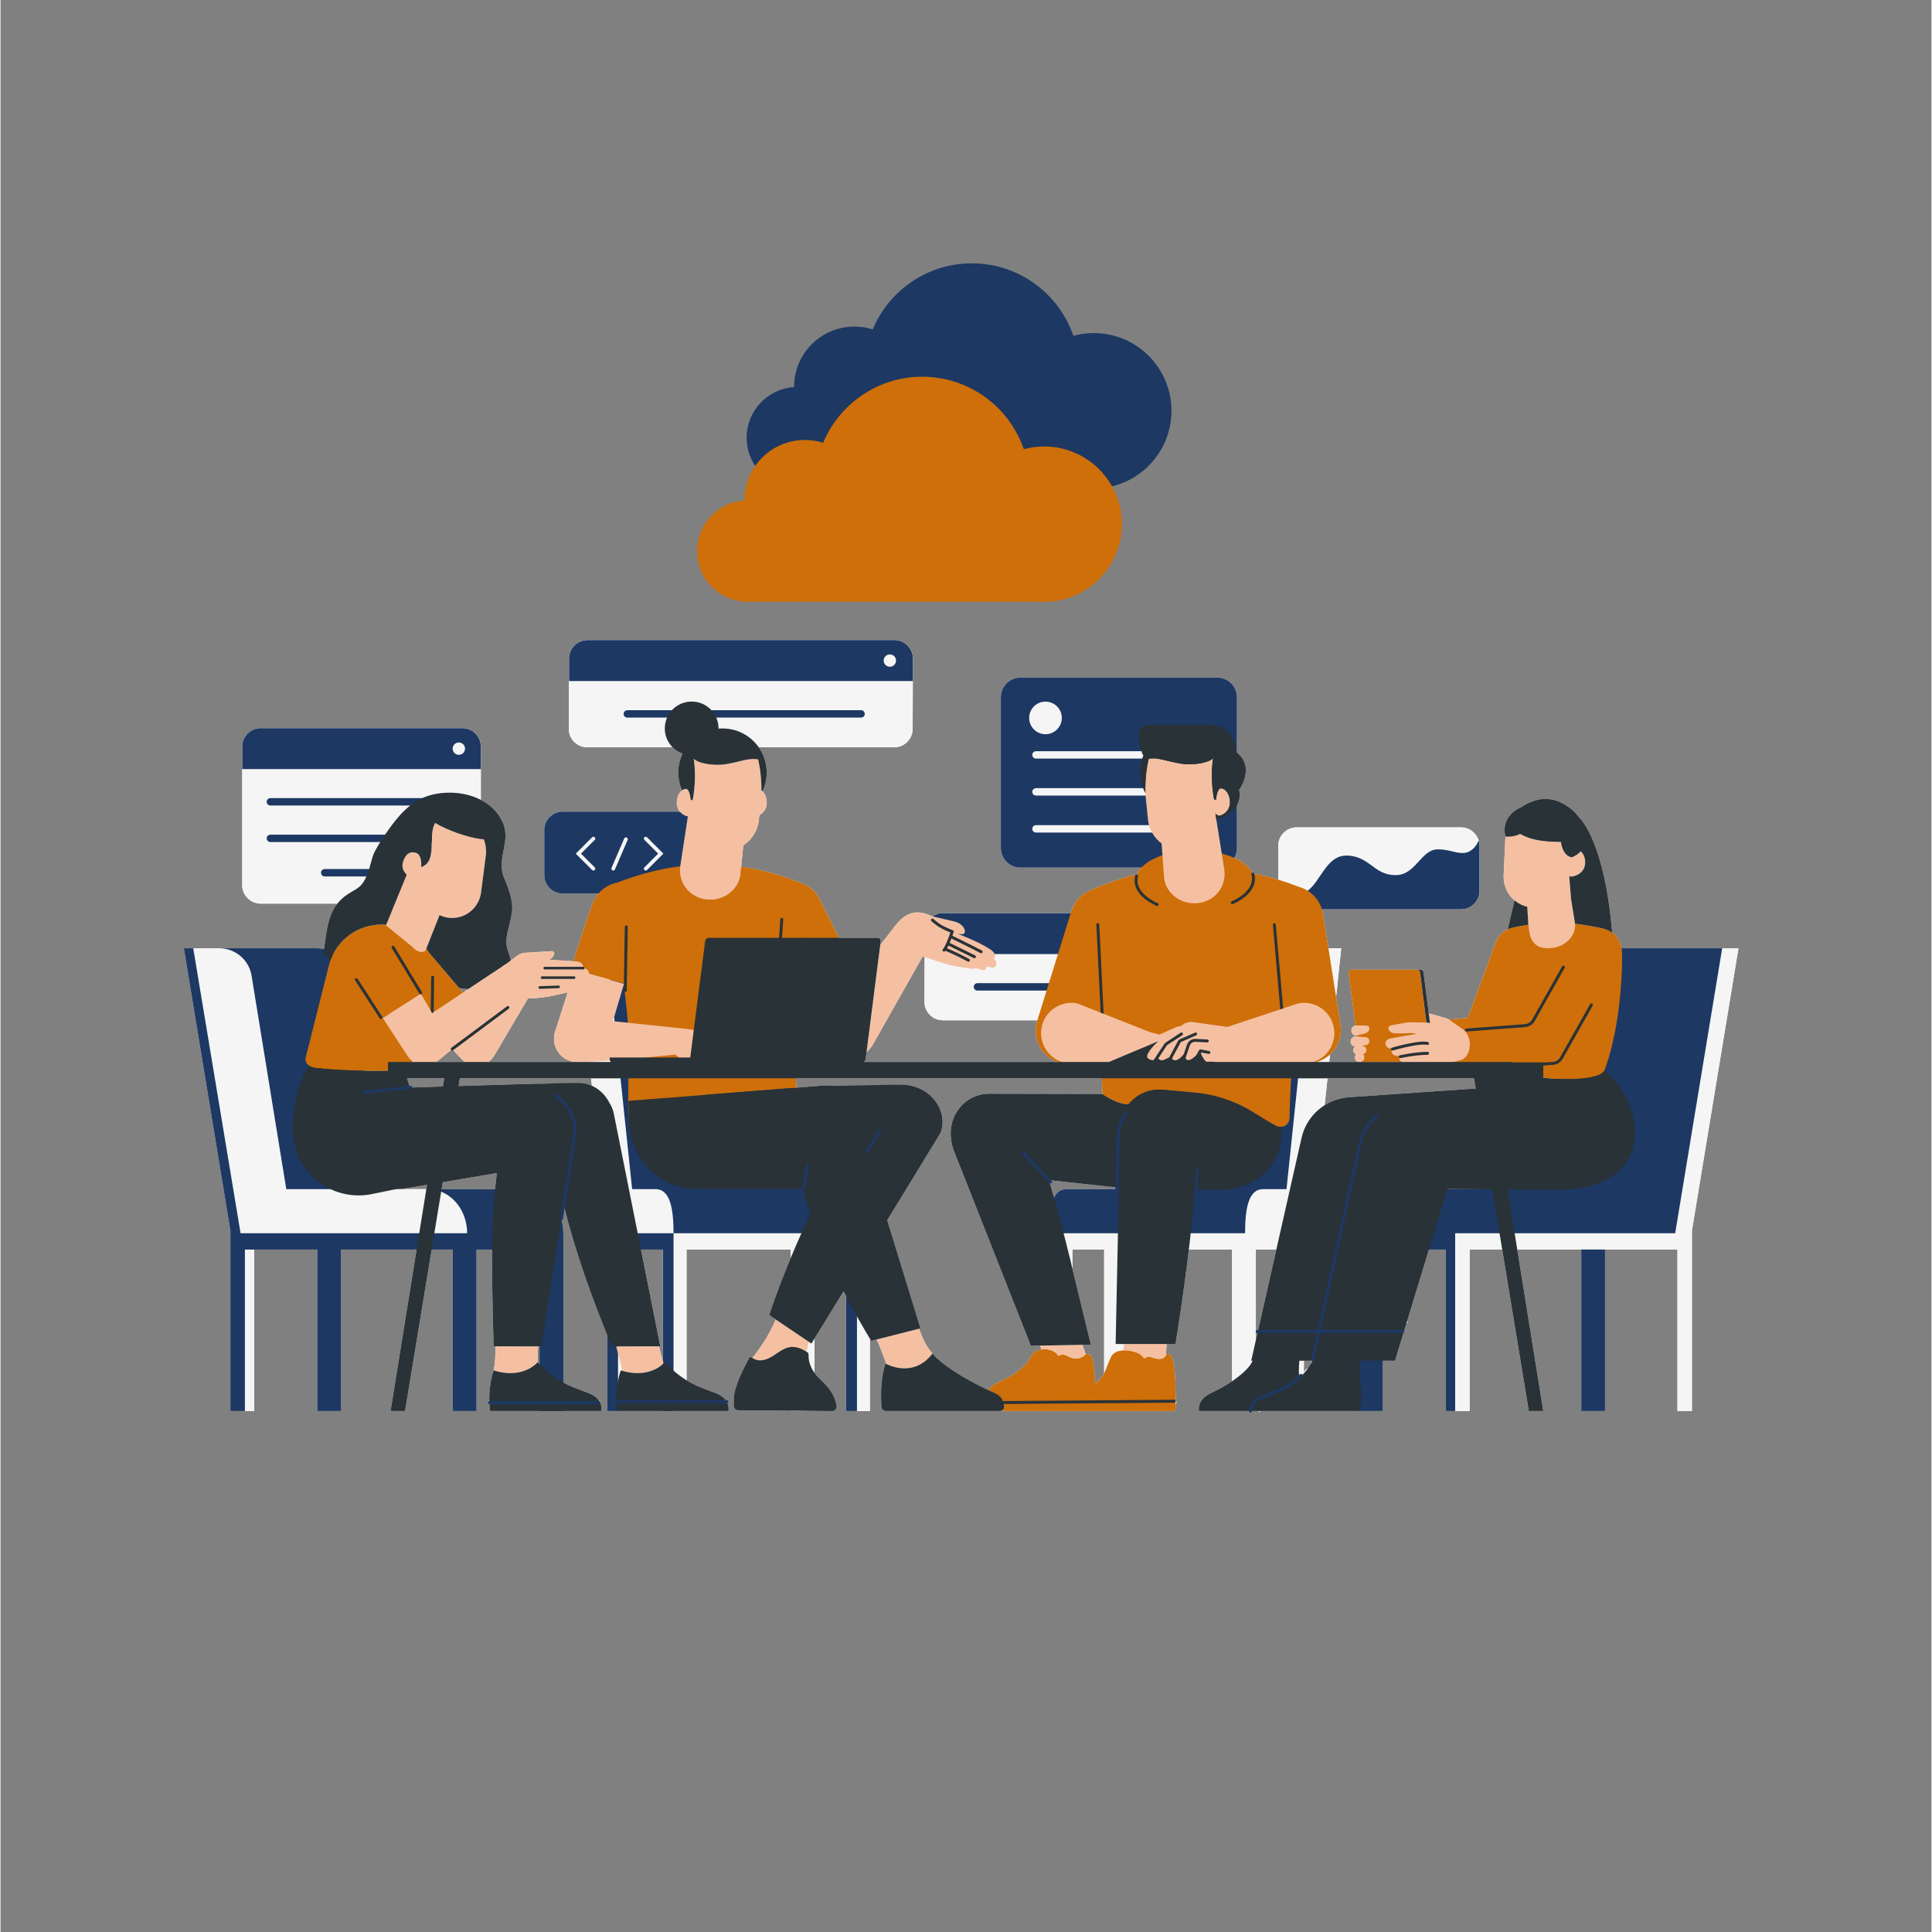 <svg xmlns="http://www.w3.org/2000/svg" xmlns:xlink="http://www.w3.org/1999/xlink" width="300" zoomAndPan="magnify" viewBox="0 0 224.88 225" height="300" preserveAspectRatio="xMidYMid meet" version="1.0"><rect x="0" y="0" width="224.88" height="225" fill="#808080" stroke="none"/><defs><clipPath id="72f2908452"><path d="M 21.172 74.543 L 202.574 74.543 L 202.574 164.496 L 21.172 164.496 Z M 21.172 74.543 " clip-rule="nonzero"/></clipPath><clipPath id="0c438befe7"><path d="M 22 74.543 L 202.574 74.543 L 202.574 164.496 L 22 164.496 Z M 22 74.543 " clip-rule="nonzero"/></clipPath><clipPath id="96a1626315"><path d="M 21.172 74.543 L 201 74.543 L 201 164.496 L 21.172 164.496 Z M 21.172 74.543 " clip-rule="nonzero"/></clipPath><clipPath id="ae11d405f1"><path d="M 35 99 L 189 99 L 189 164.496 L 35 164.496 Z M 35 99 " clip-rule="nonzero"/></clipPath><clipPath id="9f5d35a1b9"><path d="M 56 158 L 70 158 L 70 164.496 L 56 164.496 Z M 56 158 " clip-rule="nonzero"/></clipPath><clipPath id="78d0f413cd"><path d="M 85 156 L 98 156 L 98 164.496 L 85 164.496 Z M 85 156 " clip-rule="nonzero"/></clipPath><clipPath id="30428bc36e"><path d="M 71 158 L 85 158 L 85 164.496 L 71 164.496 Z M 71 158 " clip-rule="nonzero"/></clipPath><clipPath id="246996405a"><path d="M 34 106 L 191 106 L 191 164.496 L 34 164.496 Z M 34 106 " clip-rule="nonzero"/></clipPath><clipPath id="d44a917cf1"><path d="M 102 157 L 137 157 L 137 164.496 L 102 164.496 Z M 102 157 " clip-rule="nonzero"/></clipPath><clipPath id="7cb84d7a36"><path d="M 42 126 L 164 126 L 164 164.496 L 42 164.496 Z M 42 126 " clip-rule="nonzero"/></clipPath><clipPath id="9ccf1b1d31"><path d="M 86.895 30.66 L 136.367 30.66 L 136.367 56.898 L 86.895 56.898 Z M 86.895 30.66 " clip-rule="nonzero"/></clipPath><clipPath id="ce6d7c3c08"><path d="M 81.121 43.867 L 130.594 43.867 L 130.594 70.102 L 81.121 70.102 Z M 81.121 43.867 " clip-rule="nonzero"/></clipPath></defs><g clip-path="url(#72f2908452)"><path fill="#f5f5f5" d="M 200.504 110.434 L 188.773 110.434 C 188.629 109.637 188.262 109.023 187.688 108.617 C 186.816 98.168 184.082 95.406 183.816 95.16 C 183.504 94.742 183.121 94.355 182.664 94.031 C 180.812 92.703 179.035 92.715 177.02 94.047 L 177.016 94.047 C 177.016 94.047 174.652 94.961 175.262 97.422 L 175.055 101.957 C 175.008 103.059 175.473 104.133 176.316 104.848 L 175.531 108.234 C 175.551 108.227 175.57 108.215 175.59 108.207 C 175.414 108.285 175.25 108.375 175.109 108.48 C 174.668 108.797 174.312 109.25 174.102 109.832 L 170.887 118.527 L 168.688 118.754 C 168.551 118.668 168.406 118.594 168.25 118.551 L 166.332 118.012 L 165.723 113.23 C 165.699 113.066 165.551 112.934 165.387 112.934 L 157.262 112.934 C 157.098 112.934 156.98 113.066 157 113.23 L 157.797 119.445 C 157.531 119.488 157.324 119.707 157.324 119.98 L 157.324 120.051 C 157.324 120.387 157.617 120.633 157.941 120.594 L 157.957 120.707 L 157.875 120.703 C 157.531 120.676 157.234 120.949 157.234 121.293 C 157.234 121.609 157.477 121.859 157.773 121.887 C 157.629 121.984 157.531 122.137 157.531 122.316 C 157.531 122.531 157.676 122.711 157.879 122.805 C 157.785 122.898 157.727 123.027 157.734 123.172 L 157.734 123.188 C 157.742 123.465 157.969 123.676 158.234 123.676 L 154.742 123.676 L 154.836 122.809 C 155.781 121.938 156.281 120.621 156.039 119.266 L 155.543 116.109 L 156.141 110.434 L 154.648 110.434 L 154.004 106.367 C 153.977 106.207 153.934 106.051 153.887 105.898 L 170.086 105.898 C 171.277 105.898 172.242 104.934 172.242 103.746 L 172.242 98.508 C 172.242 98.375 172.227 98.25 172.203 98.125 C 172.195 98.082 172.184 98.043 172.176 98.004 C 172.164 97.965 172.16 97.926 172.148 97.887 C 172.148 97.895 172.145 97.898 172.145 97.902 C 171.879 97.012 171.062 96.355 170.086 96.355 L 150.957 96.355 C 149.766 96.355 148.801 97.32 148.801 98.508 L 148.801 102.453 C 147.945 102.195 146.977 101.941 145.887 101.715 C 145.887 101.711 145.887 101.711 145.883 101.707 C 145.871 101.66 145.824 101.633 145.777 101.633 C 145.422 100.957 144.676 100.363 143.676 99.914 C 143.875 99.574 143.992 99.18 143.992 98.758 L 143.992 93.797 C 144.273 93.32 144.406 92.727 144.25 91.992 C 144.25 91.992 146.156 89.402 143.992 87.641 L 143.992 81.191 C 143.992 79.934 142.973 78.914 141.711 78.914 L 118.781 78.914 C 117.52 78.914 116.5 79.934 116.5 81.191 L 116.5 98.758 C 116.5 100.02 117.52 101.039 118.781 101.039 L 132.867 101.039 C 132.637 101.285 132.457 101.547 132.344 101.82 C 129.82 102.434 128.039 103.219 126.836 103.719 C 126.789 103.738 126.746 103.762 126.703 103.789 C 125.742 104.266 124.977 105.129 124.668 106.242 L 124.637 106.336 L 109.789 106.336 C 109.777 106.336 109.766 106.34 109.754 106.34 C 109.309 106.344 108.898 106.484 108.559 106.723 C 108.523 106.715 108.5 106.707 108.5 106.707 C 107.344 106.18 105.863 105.746 104.293 107.688 C 104.293 107.691 104.293 107.691 104.293 107.691 L 102.445 110.082 L 100.855 122.531 C 101.121 122.305 101.359 122.035 101.551 121.723 L 107.395 111.383 C 107.449 111.402 107.531 111.43 107.621 111.461 L 107.598 116.672 C 107.598 117.859 108.562 118.824 109.754 118.824 L 120.75 118.824 L 120.699 118.984 C 120.148 120.949 121.219 122.984 123.105 123.676 L 100.547 123.676 C 100.652 123.605 100.734 123.492 100.75 123.363 L 102.504 109.621 C 102.535 109.398 102.375 109.219 102.152 109.219 L 97.652 109.219 L 95.41 104.781 C 94.969 103.82 94.168 103.148 93.238 102.84 C 93.23 102.84 93.223 102.832 93.215 102.832 C 90.871 101.891 88.559 101.266 86.258 100.938 L 86.504 98.441 C 87.496 97.809 88.191 96.73 88.316 95.484 L 88.371 94.934 C 88.898 94.652 89.234 94.121 89.234 93.512 C 89.234 92.863 88.98 92.305 88.617 92.039 C 88.66 92.074 88.703 92.109 88.746 92.152 C 89.055 91.488 89.234 90.754 89.234 89.977 C 89.234 88.879 88.887 87.867 88.305 87.031 L 104.07 87.031 C 105.262 87.031 106.227 86.066 106.227 84.879 L 106.246 79.312 L 106.258 79.312 L 106.258 76.695 C 106.258 75.508 105.293 74.543 104.105 74.543 L 68.367 74.543 C 67.176 74.543 66.211 75.508 66.211 76.695 L 66.211 76.738 L 66.18 84.879 C 66.18 86.07 67.145 87.031 68.332 87.031 L 78.277 87.031 C 78.602 87.355 78.992 87.613 79.434 87.77 C 79.113 88.441 78.93 89.188 78.93 89.977 C 78.93 90.715 79.09 91.414 79.367 92.047 C 79.008 92.316 78.758 92.867 78.758 93.512 C 78.762 93.922 78.914 94.293 79.172 94.578 C 79.02 94.543 78.867 94.523 78.707 94.523 L 65.484 94.523 C 64.293 94.523 63.328 95.488 63.328 96.68 L 63.328 101.914 C 63.328 103.102 64.293 104.066 65.484 104.066 L 69.641 104.066 C 69.359 104.395 69.125 104.773 68.965 105.203 C 68.457 106.562 68.008 107.938 67.551 109.316 C 67.434 109.688 67.32 110.062 67.203 110.434 L 67.18 110.434 L 67.184 110.488 C 67.031 110.973 66.879 111.461 66.73 111.949 C 66.039 111.898 65.34 111.848 63.863 111.789 C 64.137 111.668 64.355 111.441 64.465 111.156 C 64.543 110.961 64.391 110.758 64.18 110.77 L 61.086 110.961 C 60.766 110.98 60.457 111.094 60.195 111.285 L 59.426 111.855 C 59.355 111.531 59.262 111.188 59.129 110.824 C 58.547 109.227 59.301 108.18 59.57 106.168 C 59.715 105.07 59.254 103.66 58.664 102.289 C 57.691 100.031 59.469 98.051 58.516 95.84 C 57.988 94.613 57.055 93.73 55.938 93.156 L 55.938 86.957 C 55.938 85.766 54.973 84.801 53.785 84.801 L 30.297 84.801 C 29.109 84.801 28.145 85.766 28.145 86.957 L 28.145 103.082 C 28.145 104.27 29.109 105.234 30.297 105.234 L 39.234 105.234 C 38.051 106.711 37.945 108.773 37.672 110.531 C 37.398 110.469 37.117 110.434 36.828 110.434 L 21.352 110.434 L 26.773 143.328 L 26.773 164.328 L 29.547 164.328 L 29.547 145.523 L 36.891 145.523 L 36.891 164.328 L 39.664 164.328 L 39.664 145.523 L 48.457 145.523 L 45.426 164.328 L 47.113 164.328 L 50.207 145.523 L 52.66 145.523 L 52.66 164.328 L 55.434 164.328 L 55.434 145.523 L 57.25 145.523 C 57.211 149.121 57.332 152.848 57.422 156.789 L 57.656 156.793 C 57.645 157.871 57.59 158.887 57.438 159.594 C 57.438 159.594 60.488 160.754 62.551 158.656 C 60.488 160.754 57.438 159.594 57.438 159.594 C 57.438 159.594 56.879 161.035 56.926 163.129 C 56.867 163.129 56.816 163.18 56.816 163.238 C 56.816 163.297 56.867 163.344 56.926 163.344 L 56.93 163.344 C 56.941 163.66 56.969 163.988 57.012 164.328 L 69.973 164.328 C 69.973 164.328 70.078 163.855 69.816 163.324 C 69.852 163.309 69.879 163.277 69.879 163.238 C 69.879 163.176 69.828 163.129 69.77 163.129 L 69.699 163.129 C 69.488 162.812 69.129 162.488 68.516 162.25 C 67.648 161.91 66.648 161.609 65.547 161.004 L 65.547 143.625 C 65.547 143.062 65.465 142.527 65.316 142.02 L 65.457 141.152 C 65.461 141.156 65.465 141.16 65.473 141.164 C 65.477 141.164 65.484 141.164 65.488 141.164 C 65.543 141.164 65.586 141.125 65.594 141.074 L 65.66 140.652 C 66.91 145.586 68.645 150.551 70.66 155.5 L 70.66 164.328 L 84.773 164.328 C 84.773 164.328 84.887 163.824 84.59 163.273 C 84.594 163.262 84.602 163.25 84.602 163.238 C 84.602 163.18 84.559 163.137 84.504 163.133 C 84.289 162.812 83.93 162.492 83.316 162.25 C 82.332 161.863 81.18 161.531 79.898 160.746 L 79.898 145.523 L 92.023 145.523 L 92.023 146.516 C 90.84 149.359 89.957 151.789 89.527 153.16 L 92.023 154.844 L 90.281 153.664 C 89.754 154.918 88.906 156.5 87.551 158.156 C 87.566 158.164 87.578 158.168 87.59 158.176 C 87.48 158.117 87.375 158.062 87.27 158.02 C 86.676 159.059 85.41 161.473 85.395 162.898 C 85.391 163.16 85.387 163.43 85.387 163.715 C 85.387 164.004 85.621 164.242 85.914 164.242 L 92.02 164.293 L 92.02 164.328 L 94.793 164.328 L 94.793 164.32 L 96.852 164.336 C 97.176 164.336 97.426 164.051 97.375 163.73 C 97.18 162.539 96.504 161.605 95.629 160.809 C 95.293 160.5 95.02 160.191 94.793 159.875 L 94.793 155.895 C 95.379 154.945 96.633 152.906 98.176 150.387 C 98.281 150.59 98.383 150.785 98.484 150.98 L 98.484 164.328 L 101.258 164.328 L 101.258 155.93 C 101.305 156.004 101.352 156.086 101.395 156.16 L 103.5 155.625 L 102.039 155.996 C 102.387 156.793 102.824 157.844 103.156 158.844 C 103.238 158.887 103.324 158.926 103.414 158.961 C 103.289 158.91 103.168 158.855 103.055 158.797 C 102.59 160.227 102.523 161.863 102.551 162.984 C 102.559 163.324 102.574 163.621 102.594 163.844 C 102.613 164.117 102.84 164.328 103.117 164.328 L 136.574 164.328 C 136.73 164.328 136.859 164.203 136.859 164.043 C 136.859 163.844 136.859 163.641 136.859 163.438 C 136.922 163.438 136.969 163.387 136.969 163.328 C 136.969 163.27 136.922 163.223 136.859 163.223 C 136.855 160.68 136.793 157.898 136.078 157.695 C 135.871 157.637 135.801 157.723 135.723 157.844 C 135.742 157.453 135.766 157 135.793 156.52 L 136.84 156.52 C 137.418 152.965 137.953 149.176 138.391 145.523 L 143.422 145.523 L 143.422 160.855 C 142.547 161.441 141.625 161.922 140.871 162.289 C 139.289 163.051 139.566 164.328 139.566 164.328 L 146.512 164.328 C 146.512 164.344 146.516 164.352 146.516 164.352 C 146.527 164.402 146.57 164.438 146.621 164.438 C 146.629 164.438 146.637 164.438 146.641 164.434 C 146.691 164.426 146.719 164.379 146.723 164.328 L 160.977 164.328 L 160.977 158.473 L 162.406 158.473 L 163.754 154.055 L 163.785 154.055 C 163.844 154.055 163.895 154.004 163.895 153.945 C 163.895 153.898 163.859 153.863 163.816 153.852 L 166.355 145.52 L 168.32 145.52 L 168.32 164.328 L 171.094 164.328 L 171.094 145.52 L 174.887 145.52 L 177.98 164.328 L 179.668 164.328 L 176.637 145.52 L 184.09 145.52 L 184.09 164.328 L 186.863 164.328 L 186.863 145.52 L 195.293 145.52 L 195.293 164.328 L 196.98 164.328 L 196.98 143.328 L 202.402 110.434 Z M 177.934 107.688 Z M 180.797 125.617 C 180.77 125.613 180.746 125.613 180.723 125.609 C 180.746 125.613 180.77 125.613 180.797 125.617 Z M 180.262 125.574 C 180.23 125.57 180.203 125.566 180.172 125.562 C 180.203 125.566 180.23 125.57 180.262 125.574 Z M 177.02 107.852 C 177.055 107.844 177.09 107.836 177.121 107.832 C 177.09 107.836 177.055 107.844 177.02 107.852 Z M 175.777 125.578 C 175.492 125.895 175.23 126.227 174.988 126.574 L 173.602 126.672 L 173.426 125.578 Z M 186.969 108.246 C 186.832 108.199 186.691 108.152 186.539 108.121 C 186.691 108.152 186.832 108.195 186.969 108.246 Z M 187.297 108.387 C 187.246 108.359 187.195 108.332 187.141 108.309 C 187.195 108.332 187.246 108.359 187.297 108.387 Z M 184.832 107.789 C 184.844 107.793 184.852 107.793 184.863 107.797 C 184.852 107.793 184.844 107.793 184.832 107.789 Z M 185.59 107.93 C 185.621 107.934 185.652 107.941 185.684 107.945 C 185.652 107.941 185.621 107.934 185.59 107.93 Z M 180.324 98.004 C 180.68 98.031 181.023 98.043 181.344 98.051 C 180.859 98.043 180.32 98.016 179.762 97.953 C 179.953 97.973 180.141 97.992 180.324 98.004 Z M 178.66 97.766 C 178.738 97.785 178.812 97.801 178.891 97.816 C 178.992 97.836 179.09 97.855 179.191 97.871 C 179.383 97.902 179.574 97.93 179.762 97.953 C 179.184 97.887 178.598 97.777 178.043 97.594 C 178.078 97.605 178.113 97.617 178.148 97.629 C 178.316 97.684 178.488 97.727 178.66 97.766 Z M 177.855 97.523 C 177.727 97.477 177.594 97.43 177.469 97.371 C 177.516 97.391 177.562 97.414 177.613 97.434 C 177.691 97.465 177.773 97.492 177.855 97.523 Z M 176.781 105.184 C 176.777 105.18 176.777 105.18 176.773 105.176 C 176.777 105.18 176.777 105.18 176.781 105.184 Z M 158.348 123.664 L 158.445 123.645 C 158.457 123.641 158.465 123.633 158.477 123.629 C 158.523 123.656 158.574 123.676 158.633 123.676 L 158.234 123.676 C 158.273 123.676 158.312 123.672 158.348 123.664 Z M 171.605 125.578 L 171.805 126.781 C 171.699 126.781 171.594 126.781 171.484 126.789 L 157.066 127.781 C 156.023 127.848 155.051 128.18 154.211 128.707 L 154.543 125.578 Z M 123.598 83.609 C 123.598 83.742 123.582 83.867 123.559 83.992 C 123.582 83.867 123.598 83.742 123.598 83.609 Z M 130.852 128.566 C 130.797 128.555 130.742 128.543 130.684 128.531 C 130.742 128.543 130.797 128.555 130.852 128.566 Z M 130.668 128.527 C 130.508 128.484 130.336 128.43 130.164 128.371 C 130.336 128.43 130.508 128.484 130.668 128.527 Z M 124.156 138.488 C 123.48 138.488 123.016 138.852 122.695 139.457 C 122.512 138.805 122.324 138.16 122.137 137.535 C 122.152 137.531 122.168 137.527 122.184 137.516 C 122.203 137.5 122.211 137.473 122.215 137.449 L 129.84 138.277 L 129.816 138.488 Z M 124.836 145.52 L 128.527 145.52 L 128.527 159.902 C 128.328 160.285 128.07 160.645 127.652 161.012 C 127.586 161.066 127.527 161.125 127.469 161.18 C 127.41 159.375 127.238 157.844 126.715 157.691 C 126.535 157.641 126.418 157.695 126.297 157.785 C 126.332 157.762 126.363 157.738 126.398 157.723 C 126.277 157.438 126.145 157.098 125.996 156.613 L 126.98 156.594 C 126.246 153.617 125.543 150.625 124.836 147.734 Z M 125.828 158.105 C 125.812 158.113 125.797 158.117 125.781 158.125 C 125.797 158.117 125.812 158.113 125.828 158.105 Z M 125.613 158.176 C 125.59 158.18 125.566 158.188 125.543 158.191 C 125.566 158.188 125.59 158.18 125.613 158.176 Z M 121.516 157.137 C 121.52 157.137 121.523 157.137 121.527 157.137 C 121.523 157.137 121.52 157.137 121.516 157.137 Z M 144.941 143.621 L 149.008 143.621 L 144.355 143.621 Z M 146.195 145.52 L 148.582 145.52 L 146.195 156.078 Z M 119.797 83.609 C 119.797 83.742 119.809 83.867 119.836 83.992 C 119.809 83.867 119.797 83.742 119.797 83.609 Z M 63.66 126.238 C 63.605 126.227 63.555 126.207 63.5 126.199 C 63.316 126.172 57.809 126.336 53.344 126.477 L 53.488 125.578 L 68.777 125.578 L 68.871 126.449 C 68.332 126.207 67.738 126.078 67.117 126.105 C 67.117 126.105 65.766 126.164 63.66 126.238 Z M 44.594 124.711 C 44.578 124.711 44.559 124.711 44.543 124.711 C 44.559 124.711 44.578 124.711 44.594 124.711 Z M 45.125 124.699 C 45.125 124.699 45.125 124.699 45.121 124.699 C 45.125 124.699 45.125 124.699 45.125 124.699 Z M 44.004 124.715 C 44 124.715 43.996 124.715 43.992 124.715 C 43.996 124.715 44 124.715 44.004 124.715 Z M 47.98 123.59 C 48.023 123.621 48.066 123.648 48.113 123.676 L 47.941 123.676 Z M 53.859 115.594 L 53.418 115.074 C 53.777 115.117 54.125 115.156 54.457 115.195 Z M 43.828 107.699 C 44.004 107.684 44.18 107.676 44.359 107.676 C 44.18 107.676 44.004 107.684 43.828 107.699 Z M 41.422 108.402 C 41.484 108.371 41.551 108.336 41.613 108.305 C 41.551 108.336 41.484 108.371 41.422 108.402 Z M 41.863 108.195 C 41.938 108.16 42.012 108.129 42.09 108.102 C 42.012 108.129 41.938 108.16 41.863 108.195 Z M 42.324 108.016 C 42.41 107.984 42.496 107.961 42.582 107.934 C 42.496 107.961 42.41 107.984 42.324 108.016 Z M 42.812 107.871 C 42.906 107.848 43.004 107.828 43.098 107.805 C 43.004 107.824 42.906 107.848 42.812 107.871 Z M 43.312 107.766 C 43.426 107.746 43.539 107.73 43.652 107.719 C 43.539 107.73 43.426 107.746 43.312 107.766 Z M 40.672 108.867 C 40.691 108.852 40.711 108.836 40.734 108.82 C 40.711 108.836 40.691 108.852 40.672 108.867 Z M 41.016 108.637 C 41.066 108.605 41.113 108.574 41.164 108.547 C 41.113 108.574 41.066 108.605 41.016 108.637 Z M 38.828 110.945 C 38.832 110.941 38.832 110.938 38.836 110.93 C 38.832 110.938 38.832 110.941 38.828 110.945 Z M 47.191 138.402 L 49.672 137.984 L 49.59 138.488 L 46.133 138.488 C 46.473 138.488 46.824 138.465 47.191 138.402 Z M 47.777 126.652 C 47.777 126.648 47.781 126.645 47.781 126.645 C 47.773 126.582 47.715 126.539 47.66 126.547 L 47.641 126.551 C 47.555 126.25 47.449 125.914 47.336 125.578 L 51.672 125.578 L 51.516 126.531 C 49.617 126.594 48.148 126.641 47.777 126.652 Z M 50.723 123.676 C 50.793 123.633 50.867 123.594 50.934 123.539 L 52.496 122.258 C 52.52 122.281 52.551 122.297 52.582 122.297 C 52.605 122.297 52.629 122.289 52.648 122.273 L 52.676 122.25 L 53.57 123.195 L 53.742 123.379 C 53.848 123.488 53.969 123.586 54.098 123.68 L 50.723 123.68 Z M 68.543 123.645 C 68.551 123.645 68.559 123.645 68.562 123.645 C 68.566 123.645 68.57 123.645 68.574 123.645 L 68.578 123.676 L 67.188 123.676 C 67.586 123.676 68.043 123.664 68.543 123.645 Z M 77.125 158.473 C 76.965 157.977 76.832 157.402 76.707 156.789 L 76.836 156.789 L 74.586 145.52 L 77.125 145.52 Z M 77.125 158.852 L 77.125 158.859 C 75.938 159.902 74.496 159.988 73.484 159.867 C 74.496 159.984 75.938 159.898 77.125 158.852 Z M 78.379 143.621 L 78.965 143.621 Z M 79.602 91.922 C 79.555 91.938 79.516 91.957 79.473 91.98 C 79.516 91.957 79.559 91.938 79.602 91.922 Z M 79.844 91.875 C 79.781 91.875 79.719 91.887 79.66 91.902 C 79.719 91.887 79.781 91.875 79.844 91.875 Z M 61.434 116.262 C 62.07 116.277 62.844 116.227 63.773 116.062 L 63.805 116.07 C 63.805 116.07 64.145 115.996 64.602 115.895 C 65.043 115.797 65.598 115.668 66.055 115.559 L 64.703 119.797 C 64.523 120.215 64.445 120.645 64.461 121.062 C 64.434 122.039 65.289 123.676 67.18 123.676 L 56.82 123.676 C 57.082 123.492 57.312 123.246 57.488 122.949 Z M 51.363 138.488 L 51.5 137.68 L 57.805 136.617 C 57.723 137.238 57.656 137.863 57.598 138.488 Z M 62.617 156.801 L 62.777 156.801 L 62.777 158.852 C 62.707 158.781 62.641 158.711 62.57 158.637 C 62.562 158.645 62.559 158.648 62.551 158.652 C 62.527 158.098 62.555 157.465 62.617 156.801 Z M 88.344 158.422 C 88.367 158.422 88.391 158.426 88.414 158.426 C 88.391 158.426 88.367 158.422 88.344 158.422 Z M 87.727 158.242 C 87.742 158.25 87.758 158.258 87.773 158.266 C 87.758 158.258 87.742 158.25 87.727 158.242 Z M 87.914 158.324 C 87.926 158.328 87.938 158.332 87.949 158.336 C 87.938 158.332 87.926 158.328 87.914 158.324 Z M 88.137 158.391 C 88.148 158.395 88.164 158.395 88.176 158.398 C 88.164 158.395 88.148 158.395 88.137 158.391 Z M 88.59 158.422 C 88.613 158.418 88.637 158.418 88.664 158.414 C 88.637 158.418 88.613 158.418 88.59 158.422 Z M 89.305 158.25 C 89.289 158.254 89.273 158.262 89.254 158.27 C 89.273 158.262 89.289 158.254 89.305 158.25 Z M 105.102 159.352 C 105.172 159.352 105.246 159.355 105.316 159.355 C 105.246 159.355 105.172 159.352 105.102 159.352 Z M 103.434 158.969 C 103.516 159.004 103.602 159.035 103.691 159.07 C 103.602 159.035 103.516 159.004 103.434 158.969 Z M 103.73 159.082 C 103.816 159.113 103.898 159.141 103.988 159.164 C 103.898 159.137 103.816 159.109 103.73 159.082 Z M 104.055 159.184 C 104.133 159.203 104.215 159.227 104.301 159.242 C 104.215 159.227 104.133 159.203 104.055 159.184 Z M 104.391 159.262 C 104.469 159.277 104.547 159.293 104.629 159.305 C 104.547 159.293 104.469 159.277 104.391 159.262 Z M 104.742 159.32 C 104.816 159.328 104.891 159.34 104.969 159.344 C 104.891 159.34 104.816 159.328 104.742 159.32 Z M 108.055 158.18 C 108.105 158.129 108.156 158.082 108.207 158.027 C 108.156 158.082 108.105 158.129 108.055 158.18 Z M 105.469 159.348 C 105.539 159.348 105.609 159.344 105.676 159.336 C 105.609 159.344 105.539 159.348 105.469 159.348 Z M 105.844 159.312 C 105.91 159.305 105.977 159.297 106.043 159.285 C 105.977 159.297 105.91 159.305 105.844 159.312 Z M 106.219 159.242 C 106.281 159.227 106.348 159.211 106.41 159.191 C 106.348 159.211 106.281 159.227 106.219 159.242 Z M 106.594 159.125 C 106.656 159.105 106.715 159.086 106.777 159.059 C 106.715 159.086 106.656 159.105 106.594 159.125 Z M 106.969 158.969 C 107.027 158.938 107.086 158.91 107.145 158.879 C 107.086 158.91 107.027 158.938 106.969 158.969 Z M 107.332 158.762 C 107.391 158.723 107.449 158.691 107.508 158.648 C 107.449 158.691 107.391 158.723 107.332 158.762 Z M 107.695 158.5 C 107.75 158.457 107.805 158.414 107.859 158.367 C 107.805 158.414 107.75 158.457 107.695 158.5 Z M 108.543 157.629 C 108.539 157.629 108.539 157.629 108.539 157.633 C 107.859 156.855 107.43 156.051 106.98 154.738 L 107.141 154.699 L 103.266 142.098 C 106.527 136.781 109.453 132 109.488 131.906 C 109.594 131.625 109.66 131.344 109.691 131.059 C 109.719 130.832 109.727 130.602 109.707 130.371 C 109.484 127.973 107.23 126.184 104.582 126.309 L 97.043 126.699 C 96.535 126.5 95.977 126.41 95.414 126.453 L 92.691 126.668 C 92.668 126.305 92.648 125.941 92.625 125.578 L 128.277 125.578 C 128.277 125.59 128.277 125.602 128.277 125.613 L 128.324 127.402 C 128.324 127.402 128.324 127.391 128.324 127.379 C 128.324 127.395 128.324 127.406 128.324 127.406 L 115.062 127.375 C 112.371 127.398 110.316 129.879 110.699 132.652 C 110.699 132.672 110.707 132.695 110.711 132.715 C 110.754 133.164 110.863 133.621 111.051 134.078 L 119.992 156.73 L 122.062 156.691 L 121.082 156.711 C 121.125 156.844 121.168 156.992 121.215 157.164 C 120.688 157.254 120.203 157.523 119.961 158.031 C 119.383 159.254 118.086 160.145 116.133 161.012 C 115.648 161.227 115.297 161.539 115.043 161.887 C 114.824 161.789 114.598 161.684 114.363 161.57 C 112.27 160.551 109.57 158.914 108.543 157.629 Z M 128.32 127.145 C 128.32 127.16 128.32 127.168 128.32 127.18 C 128.32 127.168 128.32 127.16 128.32 127.145 Z M 128.324 127.289 C 128.324 127.293 128.324 127.293 128.324 127.301 C 128.324 127.297 128.324 127.293 128.324 127.289 Z M 116.754 163.219 C 116.711 163.129 116.656 163.035 116.594 162.945 C 116.656 163.035 116.711 163.129 116.754 163.219 Z M 116.555 162.887 C 116.527 162.852 116.496 162.816 116.461 162.777 C 116.496 162.816 116.527 162.852 116.555 162.887 Z M 116.371 162.684 C 116.34 162.652 116.312 162.625 116.277 162.594 C 116.312 162.625 116.34 162.652 116.371 162.684 Z M 116.055 162.418 C 116.031 162.398 116 162.379 115.969 162.359 C 116 162.379 116.031 162.398 116.055 162.418 Z M 115.746 162.223 C 115.711 162.203 115.68 162.184 115.645 162.168 C 115.68 162.184 115.711 162.203 115.746 162.223 Z M 116.602 164.277 C 116.602 164.277 116.598 164.277 116.598 164.281 C 116.598 164.277 116.602 164.277 116.602 164.277 Z M 116.773 164.148 C 116.777 164.145 116.777 164.141 116.781 164.137 C 116.777 164.141 116.777 164.145 116.773 164.148 Z M 116.879 163.961 C 116.883 163.949 116.883 163.938 116.887 163.926 C 116.883 163.938 116.883 163.949 116.879 163.961 Z M 116.902 163.852 C 116.906 163.812 116.906 163.773 116.898 163.734 C 116.887 163.637 116.863 163.535 116.832 163.434 C 116.863 163.535 116.887 163.637 116.898 163.734 C 116.906 163.773 116.906 163.812 116.902 163.852 Z M 131.516 157.305 C 131.523 157.305 131.531 157.309 131.539 157.309 C 131.531 157.309 131.523 157.305 131.516 157.305 Z M 132.246 157.496 C 132.254 157.496 132.262 157.5 132.27 157.504 C 132.262 157.5 132.254 157.496 132.246 157.496 Z M 132.535 157.625 C 132.562 157.637 132.586 157.652 132.609 157.664 C 132.586 157.652 132.562 157.637 132.535 157.625 Z M 132.785 157.777 C 132.812 157.793 132.84 157.812 132.863 157.832 C 132.84 157.812 132.812 157.793 132.785 157.777 Z M 133 157.957 C 133.016 157.977 133.039 157.992 133.055 158.012 C 133.039 157.992 133.016 157.977 133 157.957 Z M 134.949 158.254 C 135.012 158.254 135.07 158.25 135.121 158.242 C 135.07 158.25 135.012 158.254 134.949 158.254 Z M 135.172 158.234 C 135.203 158.227 135.234 158.223 135.262 158.215 C 135.234 158.223 135.203 158.227 135.172 158.234 Z M 135.312 158.199 C 135.336 158.195 135.359 158.184 135.379 158.176 C 135.359 158.184 135.336 158.191 135.312 158.199 Z M 135.422 158.156 C 135.441 158.145 135.457 158.137 135.473 158.125 C 135.457 158.137 135.441 158.145 135.422 158.156 Z M 135.508 158.102 C 135.523 158.09 135.539 158.078 135.551 158.066 C 135.539 158.078 135.523 158.09 135.508 158.102 Z M 135.578 158.043 C 135.59 158.027 135.605 158.012 135.617 157.996 C 135.605 158.012 135.59 158.027 135.578 158.043 Z M 135.66 157.941 C 135.664 157.934 135.672 157.926 135.676 157.918 C 135.672 157.926 135.664 157.934 135.66 157.941 Z M 152.227 159.391 C 152.18 159.359 152.113 159.371 152.078 159.418 C 151.988 159.543 151.891 159.66 151.789 159.773 L 151.789 158.473 L 152.594 158.473 C 152.594 158.523 152.621 158.566 152.668 158.578 C 152.676 158.578 152.684 158.582 152.691 158.582 C 152.742 158.582 152.785 158.547 152.797 158.496 L 152.805 158.473 L 152.828 158.473 C 152.715 158.668 152.527 158.961 152.227 159.391 Z M 168.5 138.488 L 168.5 138.484 L 169.809 138.488 Z M 168.5 138.488 " fill-opacity="1" fill-rule="nonzero"/></g><g clip-path="url(#0c438befe7)"><path fill="#f5f5f5" d="M 202.406 110.434 L 196.98 143.328 L 196.98 164.328 L 195.293 164.328 L 195.293 145.523 L 171.094 145.523 L 171.094 164.328 L 169.41 164.328 L 169.41 143.621 L 195.031 143.621 L 200.504 110.434 Z M 122.062 164.328 L 124.836 164.328 L 124.836 145.52 L 128.527 145.52 L 128.527 164.328 L 131.301 164.328 L 131.301 145.52 L 143.422 145.523 L 143.422 164.328 L 146.195 164.328 L 146.195 145.523 L 149.887 145.523 L 149.887 164.328 L 151.789 164.328 L 151.789 143.621 L 122.062 143.621 Z M 152.371 113.578 L 149.766 138.488 L 147.035 138.488 C 145.324 138.488 144.941 140.789 144.941 143.621 L 152.66 143.621 L 152.66 143.398 L 156.141 110.434 L 154.789 110.434 C 153.598 110.434 152.578 111.758 152.371 113.578 Z M 49.793 138.488 L 33.281 138.488 L 29.23 113.578 C 28.906 111.758 27.32 110.434 25.469 110.434 L 22.445 110.434 L 27.957 143.621 L 27.645 143.621 L 27.645 164.328 L 29.547 164.328 L 29.547 143.621 L 54.344 143.621 C 54.344 140.789 52.309 138.488 49.793 138.488 Z M 71.531 164.328 L 73.434 164.328 L 73.434 145.52 L 77.125 145.52 L 77.125 164.328 L 79.898 164.328 L 79.898 145.52 L 92.023 145.52 L 92.023 164.328 L 94.793 164.328 L 94.793 145.52 L 98.484 145.52 L 98.484 164.328 L 101.258 164.328 L 101.258 143.621 L 71.531 143.621 Z M 78.379 143.621 C 78.379 140.789 77.996 138.488 76.289 138.488 L 73.559 138.488 L 70.953 113.578 C 70.742 111.758 69.723 110.434 68.535 110.434 L 67.18 110.434 L 70.66 143.398 L 70.66 143.621 Z M 126.867 118.824 C 128.055 118.824 129.02 117.859 129.02 116.672 L 129.055 108.488 C 129.055 107.301 128.09 106.336 126.898 106.336 L 109.789 106.336 C 108.598 106.336 107.633 107.301 107.633 108.488 L 107.602 116.672 C 107.602 117.859 108.566 118.824 109.754 118.824 L 126.867 118.824 M 53.785 105.234 C 54.973 105.234 55.938 104.27 55.938 103.082 L 55.938 86.953 C 55.938 85.766 54.973 84.801 53.785 84.801 L 30.301 84.801 C 29.109 84.801 28.145 85.766 28.145 86.953 L 28.145 103.082 C 28.145 104.27 29.109 105.234 30.301 105.234 L 53.785 105.234 M 123.598 83.609 C 123.598 82.562 122.746 81.711 121.695 81.711 C 120.648 81.711 119.797 82.562 119.797 83.609 C 119.797 84.66 120.648 85.508 121.695 85.508 C 122.746 85.508 123.598 84.66 123.598 83.609 M 140.484 87.914 C 140.484 87.676 140.289 87.484 140.051 87.484 L 120.59 87.484 C 120.352 87.484 120.16 87.676 120.16 87.914 C 120.16 88.152 120.352 88.344 120.59 88.344 L 140.051 88.344 C 140.289 88.344 140.484 88.152 140.484 87.914 Z M 140.484 92.219 C 140.484 91.984 140.289 91.789 140.051 91.789 L 120.59 91.789 C 120.352 91.789 120.16 91.984 120.16 92.219 C 120.16 92.457 120.352 92.652 120.59 92.652 L 140.051 92.652 C 140.289 92.652 140.484 92.457 140.484 92.219 Z M 140.484 96.527 C 140.484 96.289 140.289 96.094 140.051 96.094 L 120.59 96.094 C 120.352 96.094 120.16 96.289 120.16 96.527 C 120.16 96.762 120.352 96.957 120.59 96.957 L 140.051 96.957 C 140.289 96.957 140.484 96.762 140.484 96.527 Z M 104.07 87.031 C 105.262 87.031 106.227 86.07 106.227 84.879 L 106.258 76.695 C 106.258 75.508 105.293 74.543 104.105 74.543 L 68.367 74.543 C 67.176 74.543 66.211 75.508 66.211 76.695 L 66.18 84.879 C 66.18 86.07 67.145 87.031 68.332 87.031 L 104.07 87.031 M 104.293 76.93 C 104.293 76.531 103.969 76.207 103.574 76.207 C 103.176 76.207 102.852 76.531 102.852 76.93 C 102.852 77.324 103.176 77.648 103.574 77.648 C 103.969 77.648 104.293 77.328 104.293 76.93 M 170.086 96.355 L 150.957 96.355 C 149.766 96.355 148.801 97.32 148.801 98.508 L 148.801 103.746 C 148.801 104.934 149.766 105.898 150.957 105.898 L 170.086 105.898 C 171.277 105.898 172.242 104.934 172.242 103.746 L 172.242 98.508 C 172.242 97.32 171.277 96.355 170.086 96.355 M 54.098 87.188 C 54.098 86.789 53.773 86.465 53.375 86.465 C 52.977 86.465 52.656 86.789 52.656 87.188 C 52.656 87.582 52.977 87.906 53.375 87.906 C 53.773 87.906 54.098 87.582 54.098 87.188 M 69.203 97.508 C 69.121 97.426 68.984 97.426 68.898 97.508 L 66.992 99.414 L 68.898 101.32 C 68.941 101.363 68.996 101.383 69.051 101.383 C 69.105 101.383 69.16 101.363 69.203 101.32 C 69.289 101.234 69.289 101.098 69.203 101.016 L 67.602 99.414 L 69.203 97.812 C 69.289 97.73 69.289 97.594 69.203 97.508 Z M 75.293 97.508 C 75.207 97.426 75.07 97.426 74.988 97.508 C 74.902 97.594 74.902 97.73 74.988 97.812 L 76.59 99.414 L 74.988 101.016 C 74.902 101.098 74.902 101.234 74.988 101.32 C 75.031 101.363 75.086 101.383 75.141 101.383 C 75.195 101.383 75.25 101.363 75.293 101.32 L 77.199 99.414 Z M 72.922 97.535 C 72.812 97.488 72.684 97.539 72.637 97.648 L 71.156 101.082 C 71.109 101.191 71.16 101.316 71.27 101.367 C 71.297 101.379 71.328 101.383 71.355 101.383 C 71.438 101.383 71.52 101.336 71.555 101.254 L 73.035 97.82 C 73.082 97.707 73.031 97.582 72.922 97.535 Z M 72.922 97.535 " fill-opacity="1" fill-rule="nonzero"/></g><g clip-path="url(#96a1626315)"><path fill="#1d3863" d="M 78.707 94.523 L 65.484 94.523 C 64.293 94.523 63.328 95.488 63.328 96.676 L 63.328 101.914 C 63.328 103.102 64.293 104.066 65.484 104.066 L 78.707 104.066 C 79.898 104.066 80.863 103.102 80.863 101.914 L 80.863 96.676 C 80.863 95.488 79.898 94.523 78.707 94.523 Z M 69.203 101.016 C 69.289 101.098 69.289 101.234 69.203 101.32 C 69.164 101.359 69.105 101.383 69.051 101.383 C 68.996 101.383 68.941 101.359 68.898 101.32 L 66.992 99.414 L 68.898 97.508 C 68.984 97.426 69.121 97.426 69.203 97.508 C 69.289 97.594 69.289 97.727 69.203 97.812 L 67.602 99.414 Z M 73.035 97.816 L 71.555 101.254 C 71.52 101.332 71.438 101.383 71.355 101.383 C 71.328 101.383 71.297 101.375 71.27 101.363 C 71.16 101.316 71.109 101.191 71.156 101.082 L 72.637 97.648 C 72.684 97.539 72.812 97.488 72.922 97.535 C 73.031 97.582 73.082 97.707 73.035 97.816 Z M 75.293 101.32 C 75.25 101.359 75.195 101.383 75.141 101.383 C 75.086 101.383 75.031 101.359 74.988 101.32 C 74.902 101.234 74.902 101.098 74.988 101.016 L 76.59 99.414 L 74.988 97.812 C 74.902 97.73 74.902 97.594 74.988 97.508 C 75.07 97.426 75.207 97.426 75.293 97.508 L 77.199 99.414 Z M 107.633 111.105 L 107.633 108.488 C 107.633 107.301 108.598 106.336 109.789 106.336 L 126.898 106.336 C 128.09 106.336 129.055 107.301 129.055 108.488 L 129.055 111.105 Z M 123.656 115.363 L 113.773 115.363 C 113.535 115.363 113.344 115.172 113.344 114.934 C 113.344 114.695 113.535 114.5 113.773 114.5 L 123.656 114.5 C 123.895 114.5 124.09 114.695 124.09 114.934 C 124.09 115.172 123.895 115.363 123.656 115.363 Z M 46.328 102.07 L 37.754 102.07 C 37.516 102.07 37.324 101.879 37.324 101.641 C 37.324 101.402 37.516 101.211 37.754 101.211 L 46.328 101.211 C 46.566 101.211 46.762 101.402 46.762 101.641 C 46.762 101.879 46.566 102.07 46.328 102.07 Z M 52.652 98.062 L 31.43 98.062 C 31.191 98.062 31 97.871 31 97.633 C 31 97.395 31.191 97.203 31.43 97.203 L 52.652 97.203 C 52.891 97.203 53.086 97.395 53.086 97.633 C 53.086 97.871 52.891 98.062 52.652 98.062 Z M 52.652 93.809 L 31.43 93.809 C 31.191 93.809 31 93.617 31 93.379 C 31 93.141 31.191 92.949 31.43 92.949 L 52.652 92.949 C 52.891 92.949 53.086 93.141 53.086 93.379 C 53.086 93.617 52.891 93.809 52.652 93.809 Z M 141.711 78.914 L 118.781 78.914 C 117.52 78.914 116.5 79.934 116.5 81.191 L 116.5 98.758 C 116.5 100.02 117.52 101.039 118.781 101.039 L 141.711 101.039 C 142.973 101.039 143.992 100.02 143.992 98.758 L 143.992 81.191 C 143.992 79.934 142.973 78.914 141.711 78.914 Z M 121.695 81.711 C 122.746 81.711 123.598 82.562 123.598 83.609 C 123.598 84.66 122.746 85.508 121.695 85.508 C 120.648 85.508 119.797 84.656 119.797 83.609 C 119.797 82.562 120.648 81.711 121.695 81.711 Z M 140.051 96.957 L 120.59 96.957 C 120.352 96.957 120.16 96.762 120.16 96.527 C 120.16 96.289 120.352 96.094 120.59 96.094 L 140.051 96.094 C 140.289 96.094 140.48 96.289 140.48 96.527 C 140.484 96.762 140.289 96.957 140.051 96.957 Z M 140.051 92.652 L 120.59 92.652 C 120.352 92.652 120.16 92.457 120.16 92.219 C 120.16 91.984 120.352 91.789 120.59 91.789 L 140.051 91.789 C 140.289 91.789 140.48 91.984 140.48 92.219 C 140.48 92.457 140.289 92.652 140.051 92.652 Z M 140.051 88.344 L 120.59 88.344 C 120.352 88.344 120.16 88.152 120.16 87.914 C 120.16 87.676 120.352 87.484 120.59 87.484 L 140.051 87.484 C 140.289 87.484 140.48 87.676 140.48 87.914 C 140.48 88.152 140.289 88.344 140.051 88.344 Z M 104.105 74.543 L 68.367 74.543 C 67.176 74.543 66.211 75.508 66.211 76.695 L 66.211 79.312 L 106.258 79.312 L 106.258 76.695 C 106.258 75.508 105.293 74.543 104.105 74.543 Z M 103.574 77.648 C 103.176 77.648 102.852 77.328 102.852 76.93 C 102.852 76.531 103.176 76.211 103.574 76.211 C 103.969 76.211 104.293 76.531 104.293 76.93 C 104.293 77.328 103.969 77.648 103.574 77.648 Z M 100.215 83.57 L 73 83.57 C 72.762 83.57 72.566 83.379 72.566 83.141 C 72.566 82.902 72.762 82.711 73 82.711 L 100.215 82.711 C 100.453 82.711 100.648 82.902 100.648 83.141 C 100.648 83.379 100.453 83.57 100.215 83.57 Z M 172.242 103.746 C 172.242 104.934 171.277 105.898 170.086 105.898 L 150.957 105.898 C 149.766 105.898 148.801 104.934 148.801 103.746 L 148.801 103.098 C 149.422 104.219 151.387 105.289 153.238 102.645 C 154.477 100.875 155.242 99.316 157.406 99.691 C 159.609 100.07 160.113 101.918 162.477 101.918 C 164.836 101.918 165.426 98.914 167.387 98.914 C 168.656 98.914 169.316 99.332 170.277 99.344 C 171.07 99.355 171.746 98.809 172.148 97.891 C 172.207 98.086 172.242 98.293 172.242 98.508 L 172.242 103.746 M 53.785 84.801 L 30.301 84.801 C 29.109 84.801 28.145 85.766 28.145 86.953 L 28.145 89.57 L 55.938 89.57 L 55.938 86.953 C 55.938 85.766 54.973 84.801 53.785 84.801 Z M 53.375 87.906 C 52.977 87.906 52.656 87.586 52.656 87.188 C 52.656 86.789 52.977 86.469 53.375 86.469 C 53.773 86.469 54.098 86.789 54.098 87.188 C 54.098 87.586 53.773 87.906 53.375 87.906 Z M 25.469 110.434 L 36.828 110.434 C 38.68 110.434 40.266 111.758 40.59 113.578 L 44.641 138.488 L 33.281 138.488 L 29.23 113.578 C 28.906 111.758 27.32 110.434 25.469 110.434 Z M 60.996 138.488 L 49.793 138.488 C 52.309 138.488 54.344 140.789 54.344 143.621 L 27.957 143.621 L 22.445 110.434 L 21.352 110.434 L 26.773 143.328 L 26.773 164.328 L 28.461 164.328 L 28.461 145.523 L 36.891 145.523 L 36.891 164.328 L 39.664 164.328 L 39.664 145.523 L 52.66 145.523 L 52.66 164.328 L 55.434 164.328 L 55.434 145.523 L 62.773 145.523 L 62.773 164.328 L 65.547 164.328 L 65.547 143.621 C 65.547 140.789 63.512 138.488 60.996 138.488 Z M 184.094 145.52 L 184.094 164.328 L 186.863 164.328 L 186.863 145.52 Z M 169.41 143.621 L 195.031 143.621 L 200.504 110.434 L 186.926 110.434 C 185.074 110.434 183.492 111.758 183.168 113.578 L 179.113 138.492 L 162.758 138.492 C 160.242 138.492 158.207 140.789 158.207 143.621 L 158.207 164.328 L 160.98 164.328 L 160.98 145.523 L 168.32 145.523 L 168.32 164.328 L 169.41 164.328 Z M 147.035 138.488 L 149.766 138.488 L 152.371 113.578 C 152.578 111.758 153.598 110.434 154.789 110.434 L 155.988 110.434 L 134.84 110.434 C 133.648 110.434 132.629 111.758 132.422 113.578 L 129.816 138.488 L 124.156 138.488 C 122.445 138.488 122.062 140.789 122.062 143.621 L 144.941 143.621 C 144.941 140.789 145.324 138.488 147.035 138.488 Z M 70.66 143.621 L 70.66 164.328 L 71.914 164.328 L 71.914 145.523 L 77.125 145.523 L 77.125 164.328 L 78.379 164.328 L 78.379 143.621 Z M 99.164 138.488 L 93.508 138.488 L 90.898 113.578 C 90.691 111.758 89.672 110.434 88.48 110.434 L 68.531 110.434 C 69.723 110.434 70.742 111.758 70.949 113.578 L 73.559 138.488 L 76.285 138.488 C 77.996 138.488 78.379 140.789 78.379 143.621 L 101.258 143.621 C 101.258 140.789 100.875 138.488 99.164 138.488 Z M 98.484 164.328 L 99.742 164.328 L 99.742 145.52 L 98.484 145.52 Z M 98.484 164.328 " fill-opacity="1" fill-rule="evenodd"/></g><g clip-path="url(#ae11d405f1)"><path fill="#ce6f09" d="M 136.863 164.043 C 136.863 164.199 136.734 164.328 136.574 164.328 L 116.379 164.328 C 116.695 164.328 116.941 164.051 116.898 163.734 C 116.82 163.141 116.508 162.52 115.266 161.984 C 115.195 161.953 115.117 161.918 115.043 161.883 C 115.297 161.535 115.648 161.227 116.133 161.012 C 118.086 160.141 119.383 159.25 119.961 158.031 C 120.57 156.742 122.758 156.957 123.195 157.918 C 123.969 157.422 124.34 158.215 125.266 158.215 C 126.188 158.215 126.219 157.551 126.715 157.695 C 127.238 157.844 127.414 159.375 127.469 161.184 C 127.527 161.125 127.586 161.066 127.652 161.012 C 128.684 160.113 128.75 159.25 129.328 158.031 C 129.934 156.742 132.746 157.246 133.184 158.207 C 133.957 157.711 134.027 158.254 134.949 158.254 C 135.871 158.254 135.582 157.551 136.082 157.695 C 136.871 157.918 136.863 161.316 136.863 164.043 Z M 44.359 107.676 C 41.367 107.676 38.789 109.77 38.176 112.691 L 35.602 122.922 C 35.312 123.75 35.848 124.27 36.723 124.371 C 39.18 124.656 43.602 124.836 46.855 124.625 C 47.328 124.594 47.711 124.227 47.895 123.789 L 48.898 121.426 C 49.148 120.828 49.375 120.223 49.574 119.613 L 49.738 119.785 L 54.031 115.793 L 49.859 110.895 C 48.781 108.984 46.738 107.676 44.359 107.676 Z M 93.238 102.84 C 93.23 102.84 93.223 102.832 93.215 102.832 C 85.996 99.938 79.113 99.969 71.805 102.797 C 70.551 103.047 69.445 103.914 68.965 105.199 C 68.457 106.562 68.008 107.938 67.551 109.316 C 67.18 110.484 66.812 111.656 66.453 112.828 L 72.574 114.543 C 72.895 117.141 73.141 119.484 73.141 120.652 C 73.141 122.508 73.121 125.324 73.109 127.562 C 73.082 128.262 73.137 129.422 73.223 131.02 C 76.668 131.902 77.902 127.637 82.852 127.441 L 92.691 126.668 C 92.566 124.551 92.418 122.336 92.418 120.652 C 92.418 119.453 92.602 117.02 92.852 114.34 L 98.668 111.223 L 95.41 104.781 C 94.969 103.82 94.168 103.148 93.238 102.84 Z M 154.004 106.367 C 153.734 104.84 152.613 103.68 151.211 103.281 C 149.91 102.773 148.133 102.176 145.812 101.699 C 145.07 100.168 142.348 99.031 139.105 99.031 C 135.777 99.031 133 100.23 132.344 101.82 C 129.82 102.434 128.039 103.219 126.84 103.719 C 126.789 103.738 126.746 103.762 126.703 103.789 C 125.742 104.27 124.98 105.133 124.668 106.246 L 120.699 118.984 C 120.121 121.051 121.328 123.199 123.398 123.777 C 125.375 124.328 127.414 123.25 128.102 121.355 C 128.281 124.902 128.324 127.402 128.324 127.402 C 129.473 128.199 130.48 128.555 131.344 128.648 C 132.23 127.512 133.641 126.816 135.18 126.902 C 135.184 126.898 135.184 126.895 135.184 126.895 L 139.082 127.25 C 141.383 127.461 143.609 128.18 145.594 129.359 C 146.73 130.035 147.738 130.719 148.559 131.133 C 149.266 131.488 150.102 130.996 150.117 130.207 L 150.117 130.195 C 150.152 128.355 150.266 126.02 150.453 123.41 C 151.18 123.777 152.023 123.926 152.887 123.77 C 155.004 123.395 156.414 121.379 156.039 119.266 Z M 186.539 108.121 C 182.082 107.184 179.984 107.215 176.137 108.027 C 175.941 108.07 175.762 108.133 175.594 108.207 C 175.59 108.207 175.59 108.207 175.59 108.207 C 175.414 108.285 175.254 108.375 175.109 108.48 C 174.668 108.797 174.312 109.25 174.102 109.836 L 170.887 118.527 L 161.344 119.52 C 160.336 119.625 159.543 120.469 159.527 121.504 C 159.512 122.621 160.406 123.539 161.523 123.555 L 168.52 123.652 C 168.719 123.719 168.93 123.77 169.152 123.77 L 176.348 123.871 C 176.473 124.125 176.602 124.379 176.742 124.629 C 177.359 125.73 186.176 126.293 186.805 124.629 C 188.09 121.211 188.848 116.172 188.848 111.219 C 188.848 109.516 188.027 108.434 186.539 108.121 Z M 166.352 123.676 C 166.516 123.676 166.633 123.543 166.609 123.379 L 165.312 113.23 C 165.293 113.066 165.141 112.934 164.977 112.934 L 157.262 112.934 C 157.098 112.934 156.98 113.066 157 113.23 L 158.297 123.379 C 158.32 123.543 158.469 123.676 158.633 123.676 L 166.352 123.676 " fill-opacity="1" fill-rule="nonzero"/></g><path fill="#f5c0a2" d="M 83.375 123.637 C 83.367 123.645 83.355 123.652 83.344 123.656 C 83.047 123.863 82.699 123.984 82.336 123.992 C 81.953 124.008 81.41 123.996 80.801 123.898 C 79.914 123.762 79.156 123.34 78.598 122.812 C 78.594 122.812 78.59 122.816 78.59 122.816 C 78.57 122.816 78.547 122.82 78.523 122.82 C 78.516 122.824 78.508 122.824 78.5 122.824 C 78.473 122.828 78.445 122.832 78.414 122.832 C 78.395 122.836 78.375 122.836 78.355 122.84 C 78.312 122.844 78.27 122.848 78.219 122.855 C 78.219 122.855 78.219 122.855 78.215 122.855 C 78.16 122.859 78.098 122.867 78.035 122.875 C 78.031 122.875 78.027 122.875 78.023 122.875 C 77.957 122.883 77.891 122.891 77.816 122.895 C 77.812 122.898 77.809 122.898 77.805 122.898 C 77.738 122.906 77.668 122.91 77.594 122.918 C 77.555 122.922 77.512 122.926 77.469 122.934 C 77.426 122.938 77.383 122.941 77.332 122.945 C 77.297 122.949 77.262 122.953 77.223 122.957 C 76.777 123 76.246 123.055 75.664 123.109 C 75.652 123.109 75.641 123.113 75.633 123.113 C 75.527 123.121 75.418 123.133 75.312 123.145 C 75.285 123.145 75.258 123.148 75.23 123.148 C 75.125 123.16 75.02 123.172 74.91 123.18 C 74.883 123.184 74.859 123.184 74.832 123.188 C 74.715 123.199 74.598 123.207 74.48 123.219 C 74.461 123.223 74.445 123.223 74.426 123.223 C 74.305 123.234 74.184 123.246 74.059 123.258 C 74.043 123.258 74.023 123.262 74.004 123.262 C 73.875 123.273 73.75 123.285 73.621 123.297 C 73.609 123.297 73.602 123.297 73.594 123.297 C 72.605 123.383 71.574 123.465 70.59 123.531 C 70.582 123.531 70.574 123.531 70.57 123.531 C 70.438 123.543 70.305 123.551 70.172 123.559 C 70.16 123.559 70.152 123.562 70.141 123.562 C 70.012 123.57 69.887 123.578 69.762 123.582 C 69.746 123.586 69.73 123.586 69.715 123.586 C 69.594 123.594 69.473 123.602 69.352 123.605 C 69.336 123.605 69.324 123.609 69.309 123.609 C 69.188 123.617 69.07 123.621 68.953 123.625 C 68.941 123.629 68.93 123.629 68.914 123.629 C 68.797 123.633 68.68 123.641 68.562 123.645 C 68.559 123.645 68.551 123.645 68.543 123.645 C 68.043 123.664 67.578 123.676 67.18 123.676 C 65.289 123.676 64.434 122.039 64.461 121.062 C 64.445 120.645 64.523 120.211 64.703 119.797 L 66.055 115.559 C 65.598 115.668 65.043 115.793 64.602 115.895 C 64.602 115.895 64.598 115.895 64.598 115.895 C 64.145 115.996 63.805 116.07 63.805 116.07 L 63.77 116.062 C 62.844 116.227 62.07 116.273 61.434 116.262 L 57.488 122.949 C 56.828 124.074 55.379 124.449 54.254 123.785 C 54.062 123.672 53.891 123.535 53.742 123.379 L 53.57 123.195 L 52.602 122.168 L 50.934 123.539 C 49.91 124.371 48.406 124.223 47.57 123.203 C 47.516 123.137 47.465 123.066 47.418 122.996 L 47.316 122.84 L 44.527 118.562 L 48.949 115.723 L 50.27 117.984 L 58.441 112.547 C 58.449 112.539 58.457 112.539 58.461 112.535 C 58.598 112.422 58.75 112.32 58.914 112.234 L 60.195 111.285 C 60.457 111.094 60.766 110.98 61.09 110.961 L 64.18 110.77 C 64.391 110.754 64.543 110.961 64.465 111.156 C 64.355 111.441 64.137 111.668 63.863 111.789 C 65.609 111.855 66.27 111.914 67.113 111.973 C 67.699 112.016 67.922 112.41 67.852 112.746 C 68.344 112.801 68.555 113.117 68.539 113.414 L 72.605 114.586 L 71.324 118.926 L 79.191 119.746 C 79.406 119.758 79.613 119.785 79.812 119.82 C 80.082 119.848 80.344 119.887 80.59 119.922 C 81.23 120.02 81.961 120.148 82.66 120.285 C 84.273 120.594 84.723 122.691 83.375 123.637 Z M 115.18 110.504 C 114.336 109.988 113.734 109.664 111.539 108.762 C 111.664 108.773 111.777 108.785 111.879 108.797 C 112.668 108.895 112.363 107.613 111.094 107.32 C 110.102 107.09 108.5 106.711 108.5 106.711 C 107.344 106.18 105.863 105.746 104.293 107.691 L 102.445 110.082 L 100.855 122.531 C 101.121 122.305 101.359 122.039 101.551 121.723 L 107.395 111.383 C 107.914 111.562 110.223 112.312 110.223 112.312 C 110.355 112.355 110.488 112.391 110.625 112.414 C 111.133 112.508 112.453 112.75 113.168 112.824 C 113.328 112.84 113.465 112.805 113.57 112.742 C 113.859 112.828 114.105 112.898 114.266 112.945 C 114.645 113.055 114.844 112.836 114.824 112.539 C 114.996 112.59 115.148 112.637 115.27 112.668 C 116.004 112.855 116.227 112.125 115.664 111.602 C 115.977 111.434 115.875 110.93 115.18 110.504 Z M 121.082 156.711 C 121.125 156.844 121.168 156.992 121.215 157.164 C 122.023 157.031 122.93 157.336 123.195 157.918 C 123.965 157.422 124.34 158.215 125.266 158.215 C 125.949 158.215 126.141 157.852 126.398 157.723 C 126.277 157.441 126.145 157.102 125.996 156.613 Z M 151.137 116.852 L 142.891 119.594 L 138.824 119.027 C 138.578 118.992 138.34 119.031 138.113 119.117 C 138.027 119.137 137.945 119.168 137.863 119.211 L 137.426 119.512 C 137.301 119.504 137.176 119.516 137.055 119.559 L 134.965 120.488 L 133.902 120.215 L 125.387 116.852 C 123.465 116.484 121.613 117.742 121.246 119.66 C 120.879 121.574 122.137 123.426 124.059 123.793 L 133.133 123.773 C 133.215 123.785 133.301 123.793 133.391 123.793 L 143.258 123.793 C 143.289 123.793 143.32 123.781 143.352 123.777 C 143.355 123.777 143.363 123.777 143.371 123.773 L 152.465 123.793 C 154.387 123.426 155.645 121.574 155.277 119.66 C 154.91 117.742 153.059 116.484 151.137 116.852 Z M 87.551 158.156 C 87.887 158.332 88.27 158.531 88.941 158.367 C 90.641 157.949 91.453 155.898 93.867 157.43 C 93.93 157.074 94.016 156.699 94.16 156.289 L 90.281 153.664 C 89.754 154.918 88.906 156.5 87.551 158.156 Z M 106.98 154.738 L 102.039 155.996 C 102.387 156.793 102.824 157.844 103.156 158.844 C 104.508 159.5 106.812 159.902 108.539 157.633 C 107.859 156.855 107.43 156.051 106.98 154.738 Z M 71.699 156.801 C 71.957 157.758 72.211 158.758 72.406 159.648 C 73.051 159.848 75.457 160.43 77.227 158.77 C 77.016 158.219 76.855 157.527 76.707 156.789 Z M 57.656 156.789 C 57.645 157.867 57.59 158.887 57.438 159.59 C 57.438 159.59 60.488 160.754 62.551 158.652 C 62.527 158.098 62.555 157.465 62.617 156.801 Z M 47.906 110.227 C 48.848 111.273 49.488 110.715 49.488 110.715 L 51.129 106.574 C 51.777 106.883 52.527 106.996 53.285 106.836 C 54.738 106.535 55.777 105.344 55.957 103.953 L 56.512 99.691 C 56.598 99.016 56.512 98.352 56.293 97.754 C 56.141 97.738 55.988 97.727 55.832 97.703 C 54.398 97.5 52.133 96.746 50.621 95.836 C 49.719 97.332 50.945 100.34 48.988 100.98 C 49.047 100.281 48.961 99.457 48.289 99.293 C 47.523 99.105 47.051 99.668 46.84 100.516 C 46.723 100.984 46.906 101.473 47.301 101.871 L 44.891 107.77 Z M 158.016 120.582 L 158.898 120.352 C 159.105 120.297 159.418 120.164 159.418 119.707 C 159.418 119.441 159.035 119.43 158.777 119.43 L 157.875 119.43 C 157.57 119.43 157.324 119.676 157.324 119.98 L 157.324 120.051 C 157.324 120.41 157.664 120.676 158.016 120.582 Z M 158.988 120.789 L 157.875 120.703 C 157.531 120.676 157.234 120.949 157.234 121.293 C 157.234 121.609 157.477 121.859 157.773 121.887 C 157.629 121.984 157.531 122.137 157.531 122.316 C 157.531 122.531 157.676 122.711 157.879 122.805 C 157.785 122.898 157.727 123.027 157.734 123.172 L 157.734 123.188 C 157.742 123.504 158.039 123.734 158.348 123.664 L 158.445 123.645 C 158.676 123.59 158.836 123.387 158.836 123.152 C 158.836 123 158.77 122.867 158.664 122.773 L 158.668 122.773 C 158.898 122.723 159.059 122.543 159.059 122.34 L 159.059 122.25 C 159.059 122.027 158.863 121.836 158.609 121.809 L 158.48 121.793 L 159.023 121.711 C 159.25 121.676 159.418 121.48 159.418 121.254 C 159.418 121.008 159.23 120.809 158.988 120.789 Z M 184.035 99.145 C 183.773 99.426 183.438 99.668 182.996 99.844 C 181.875 99.672 181.723 98.055 181.723 98.055 C 180.391 98.051 178.367 97.973 176.984 97.117 C 176.113 97.547 175.262 97.422 175.262 97.422 L 175.055 101.957 C 174.992 103.438 175.852 104.867 177.305 105.445 C 177.469 105.512 177.633 105.559 177.801 105.598 L 177.934 107.688 C 178.066 109.227 178.418 110.434 180.238 110.434 C 182.059 110.434 183.5 109.109 183.367 107.57 L 182.906 104.699 L 182.691 102.039 C 182.789 102.078 182.895 102.102 183.008 102.082 C 183.824 101.961 184.426 101.43 184.527 100.719 C 184.621 100.074 184.414 99.477 184.035 99.145 Z M 133.629 95.422 C 133.742 96.574 134.348 97.586 135.219 98.23 L 135.52 102.332 C 135.805 104.188 137.637 105.453 139.613 105.156 C 141.59 104.855 142.797 103.094 142.516 101.238 L 141.496 94.824 L 141.52 94.727 C 141.625 94.938 141.848 95.059 142.074 94.98 C 142.742 94.75 143.184 94.152 143.184 93.453 C 143.188 92.551 142.699 91.816 142.102 91.816 C 141.797 91.816 141.633 92.484 141.547 93.148 C 141.484 93.117 141.41 93.102 141.332 93.105 C 141.332 93.105 140.832 90.754 141.219 88.293 C 140.746 88.84 138.883 89.164 137.496 88.941 C 135.801 88.668 134.789 88.168 133.707 88.387 C 133.199 90.555 133.344 92.59 133.344 92.59 Z M 88.371 94.934 C 88.898 94.652 89.234 94.121 89.234 93.512 C 89.234 92.863 88.98 92.305 88.617 92.039 C 88.621 91.277 88.574 89.895 88.234 88.449 C 87.152 88.227 86.141 88.727 84.449 89 C 83.062 89.223 81.195 88.902 80.727 88.352 C 81.109 90.816 80.613 93.164 80.613 93.164 C 80.531 93.16 80.461 93.18 80.395 93.211 C 80.309 92.547 80.148 91.875 79.844 91.875 C 79.242 91.879 78.758 92.609 78.758 93.512 C 78.762 94.215 79.203 94.812 79.871 95.043 C 79.93 95.062 79.992 95.066 80.051 95.059 L 79.176 100.777 C 78.871 102.629 80.062 104.402 82.035 104.723 C 84.008 105.039 85.855 103.793 86.156 101.941 L 86.504 98.441 C 87.492 97.809 88.191 96.73 88.316 95.484 Z M 170.352 119.906 C 170.324 119.883 170.305 119.859 170.277 119.84 C 170.277 119.84 168.875 118.883 168.781 118.812 C 168.625 118.695 168.441 118.605 168.25 118.551 L 166.332 118.012 L 166.473 119.109 C 166.434 119.109 166.398 119.105 166.363 119.102 C 166.367 119.102 166.367 119.102 166.367 119.102 C 166.34 119.098 166.316 119.098 166.293 119.094 C 166.27 119.094 166.25 119.09 166.234 119.09 C 166.156 119.082 166.113 119.078 166.113 119.078 C 166.109 119.078 166.109 119.078 166.109 119.078 L 164.148 119.055 C 164.062 119.043 163.98 119.051 163.898 119.074 C 163.875 119.078 163.855 119.074 163.832 119.078 L 162.086 119.379 C 161.82 119.469 161.621 119.5 161.637 119.762 C 161.645 119.934 161.832 120.301 162.395 120.336 C 162.961 120.371 164.191 120.312 164.191 120.312 C 164.207 120.309 164.223 120.305 164.238 120.301 L 164.805 120.375 C 164.797 120.398 164.789 120.418 164.785 120.441 C 163.523 120.621 162.59 120.816 161.895 120.938 C 160.934 121.102 161.238 122.168 162.027 122.117 C 162.055 122.113 162.082 122.113 162.113 122.109 C 161.852 122.406 162.07 122.938 162.582 122.969 C 162.699 122.973 162.852 122.984 163.027 122.996 C 162.762 123.254 162.918 123.676 163.422 123.695 C 164.285 123.727 166.148 123.711 166.148 123.711 L 166.156 123.707 C 168.648 123.906 169.605 123.594 170.066 123.461 C 171.215 123.129 171.582 120.918 170.352 119.906 Z M 130.773 157.266 C 131.766 157.211 132.914 157.621 133.184 158.207 C 133.953 157.711 134.023 158.254 134.949 158.254 C 135.488 158.254 135.613 158.016 135.723 157.844 C 135.742 157.449 135.77 157 135.797 156.52 L 130.832 156.52 C 130.816 156.762 130.801 157.012 130.773 157.266 Z M 130.773 157.266 " fill-opacity="1" fill-rule="evenodd"/><path fill="#293237" d="M 79.434 87.77 C 79.117 88.438 78.93 89.184 78.93 89.977 C 78.93 90.715 79.09 91.414 79.367 92.047 C 79.512 91.941 79.672 91.875 79.844 91.875 C 80.148 91.875 80.309 92.547 80.395 93.211 C 80.461 93.176 80.535 93.16 80.613 93.164 C 80.613 93.164 81.109 90.816 80.727 88.352 C 81.199 88.902 83.062 89.223 84.449 89 C 86.141 88.727 87.152 88.227 88.234 88.449 C 88.574 89.895 88.621 91.277 88.617 92.043 C 88.66 92.074 88.703 92.109 88.746 92.152 C 89.055 91.492 89.234 90.754 89.234 89.977 C 89.234 87.133 86.926 84.832 84.082 84.832 C 83.926 84.832 83.773 84.84 83.621 84.852 C 83.621 84.844 83.621 84.836 83.621 84.832 C 83.621 83.102 82.219 81.703 80.492 81.703 C 78.762 81.703 77.363 83.102 77.363 84.832 C 77.363 86.188 78.227 87.336 79.434 87.77 Z M 79.434 87.77 " fill-opacity="1" fill-rule="nonzero"/><path fill="#293237" d="M 177.305 105.445 C 176.938 105.297 176.605 105.094 176.316 104.848 L 175.531 108.234 C 175.551 108.227 175.57 108.215 175.59 108.207 C 175.59 108.207 175.59 108.207 175.594 108.207 C 175.762 108.133 175.941 108.07 176.137 108.027 C 176.781 107.891 177.371 107.777 177.934 107.688 L 177.801 105.598 C 177.633 105.559 177.469 105.512 177.305 105.445 Z M 177.305 105.445 " fill-opacity="1" fill-rule="nonzero"/><path fill="#293237" d="M 176.984 97.117 C 177.137 97.211 177.301 97.293 177.469 97.371 C 177.516 97.391 177.566 97.414 177.613 97.434 C 177.754 97.492 177.895 97.543 178.043 97.594 C 178.078 97.605 178.113 97.617 178.148 97.629 C 178.316 97.684 178.488 97.727 178.66 97.766 C 178.738 97.785 178.816 97.801 178.891 97.816 C 178.992 97.836 179.09 97.855 179.191 97.871 C 179.574 97.934 179.957 97.977 180.324 98.004 C 180.832 98.039 181.312 98.051 181.727 98.055 C 181.727 98.055 181.875 99.672 183 99.844 C 183.438 99.668 183.777 99.426 184.035 99.145 C 184.414 99.477 184.621 100.074 184.527 100.719 C 184.426 101.43 183.824 101.961 183.008 102.082 C 182.895 102.098 182.789 102.078 182.691 102.035 L 182.906 104.699 L 183.367 107.57 C 184.309 107.688 185.336 107.867 186.539 108.121 C 186.988 108.215 187.367 108.387 187.691 108.613 C 186.816 98.168 184.082 95.406 183.816 95.16 C 183.508 94.742 183.121 94.355 182.664 94.027 C 180.816 92.703 179.035 92.715 177.02 94.047 L 177.02 94.043 C 177.02 94.043 174.656 94.961 175.262 97.422 C 175.262 97.422 176.113 97.547 176.984 97.117 Z M 176.984 97.117 " fill-opacity="1" fill-rule="nonzero"/><g clip-path="url(#9f5d35a1b9)"><path fill="#293237" d="M 68.516 162.25 C 66.922 161.625 64.879 161.141 62.57 158.637 C 60.508 160.762 57.438 159.59 57.438 159.59 C 57.438 159.59 56.656 161.605 57.012 164.328 L 69.973 164.328 C 69.973 164.328 70.289 162.945 68.516 162.25 Z M 68.516 162.25 " fill-opacity="1" fill-rule="nonzero"/></g><path fill="#293237" d="M 133.09 87.984 C 132.848 88.582 132.711 89.234 132.711 89.918 C 132.711 90.809 132.938 91.645 133.336 92.375 C 133.312 91.797 133.301 90.137 133.707 88.387 C 134.789 88.168 135.801 88.664 137.496 88.938 C 138.883 89.164 140.746 88.84 141.219 88.293 C 140.832 90.754 141.332 93.105 141.332 93.105 C 141.41 93.102 141.484 93.117 141.547 93.148 C 141.633 92.484 141.797 91.816 142.102 91.816 C 142.703 91.816 143.188 92.551 143.184 93.453 C 143.184 94.152 142.742 94.75 142.074 94.98 C 141.852 95.059 141.629 94.938 141.52 94.727 L 141.496 94.824 L 141.594 95.453 C 142.5 95.176 144.727 94.258 144.254 91.988 C 144.254 91.988 146.215 89.328 143.906 87.57 C 143.742 85.32 142.441 84.332 140.172 84.406 C 140.172 84.406 135.031 84.395 133.891 84.418 C 132.266 84.449 132.312 85.852 132.949 87.703 C 132.984 87.812 133.035 87.902 133.09 87.984 Z M 133.09 87.984 " fill-opacity="1" fill-rule="nonzero"/><path fill="#293237" d="M 165.312 113.23 L 166.062 119.078 L 166.109 119.078 C 166.109 119.078 166.109 119.078 166.113 119.078 C 166.113 119.078 166.254 119.09 166.473 119.113 L 165.723 113.23 C 165.703 113.066 165.551 112.934 165.387 112.934 L 164.98 112.934 C 165.145 112.934 165.293 113.066 165.312 113.23 Z M 165.312 113.23 " fill-opacity="1" fill-rule="nonzero"/><path fill="#293237" d="M 38.43 111.824 C 39.324 109.367 41.676 107.676 44.359 107.676 C 44.547 107.676 44.73 107.688 44.918 107.703 L 47.305 101.871 C 46.906 101.473 46.723 100.984 46.84 100.516 C 47.055 99.668 47.523 99.105 48.289 99.293 C 48.965 99.457 49.047 100.285 48.988 100.98 C 50.945 100.34 49.719 97.332 50.621 95.84 C 52.133 96.75 54.398 97.5 55.832 97.703 C 55.988 97.727 56.141 97.738 56.293 97.754 C 56.512 98.355 56.598 99.016 56.512 99.691 L 55.961 103.953 C 55.777 105.344 54.738 106.535 53.289 106.836 C 52.527 106.996 51.777 106.883 51.129 106.574 L 49.59 110.461 C 49.684 110.602 49.777 110.746 49.859 110.895 L 53.418 115.074 C 53.777 115.117 54.125 115.156 54.461 115.195 L 58.445 112.547 C 58.449 112.543 58.457 112.539 58.461 112.535 C 58.598 112.422 58.75 112.324 58.914 112.234 L 59.43 111.855 C 59.355 111.527 59.262 111.188 59.129 110.824 C 58.547 109.227 59.305 108.18 59.57 106.168 C 59.715 105.07 59.258 103.66 58.668 102.289 C 57.691 100.031 59.469 98.051 58.516 95.84 C 57.43 93.316 54.629 92.234 52.027 92.316 C 51.203 92.34 50.48 92.465 49.828 92.676 C 47.723 93.355 46.363 94.93 44.93 96.988 C 44.512 97.59 44.07 98.281 43.629 99.082 C 43.031 100.152 43.078 101.734 42.051 103.008 C 41.422 103.789 40.367 103.863 39.281 105.172 C 38.012 106.703 37.945 108.891 37.645 110.715 C 37.578 111.105 37.871 111.477 38.43 111.824 Z M 38.43 111.824 " fill-opacity="1" fill-rule="nonzero"/><g clip-path="url(#78d0f413cd)"><path fill="#293237" d="M 95.629 160.805 C 94.578 159.848 94.066 158.859 94.102 157.73 C 94.105 157.656 94.051 157.594 94.027 157.527 C 91.488 155.793 90.68 157.941 88.941 158.367 C 88.078 158.578 87.695 158.184 87.27 158.02 C 86.68 159.055 85.41 161.473 85.395 162.898 C 85.391 163.16 85.387 163.43 85.387 163.711 C 85.387 164.004 85.621 164.242 85.914 164.242 L 96.855 164.336 C 97.176 164.336 97.426 164.047 97.375 163.73 C 97.18 162.535 96.504 161.602 95.629 160.805 Z M 95.629 160.805 " fill-opacity="1" fill-rule="nonzero"/></g><path fill="#293237" d="M 149.188 132.434 L 149.207 131.23 C 148.996 131.262 148.773 131.242 148.562 131.133 C 147.738 130.715 146.73 130.035 145.594 129.359 C 143.609 128.18 141.383 127.461 139.082 127.25 L 135.184 126.895 C 135.184 126.895 135.184 126.898 135.18 126.902 C 135.168 126.902 135.156 126.902 135.145 126.902 C 134.969 126.895 134.797 126.895 134.629 126.906 C 134.621 126.906 134.613 126.906 134.605 126.906 C 134.422 126.922 134.238 126.945 134.059 126.98 C 134.051 126.98 134.047 126.98 134.039 126.984 C 133.875 127.016 133.715 127.059 133.559 127.109 C 133.516 127.121 133.473 127.141 133.43 127.152 C 133.312 127.195 133.195 127.242 133.078 127.293 C 133.027 127.316 132.977 127.34 132.926 127.367 C 132.824 127.418 132.723 127.469 132.625 127.527 C 132.574 127.559 132.523 127.59 132.473 127.621 C 132.375 127.684 132.285 127.75 132.195 127.816 C 132.148 127.852 132.102 127.887 132.055 127.922 C 131.965 128 131.875 128.082 131.789 128.164 C 131.754 128.199 131.715 128.23 131.68 128.266 C 131.562 128.387 131.449 128.516 131.344 128.648 C 130.48 128.555 129.473 128.199 128.324 127.402 L 115.062 127.375 C 112.371 127.398 110.316 129.875 110.699 132.652 C 110.699 132.672 110.707 132.691 110.711 132.715 C 110.754 133.16 110.863 133.617 111.051 134.078 L 119.992 156.73 L 126.98 156.594 C 125.32 149.852 123.793 143.035 122.109 137.438 L 130.246 138.32 L 129.867 156.52 L 136.84 156.52 C 137.801 150.598 138.656 144.031 139.113 138.531 L 141.309 138.535 C 145.215 138.824 148.844 136.484 149.188 132.434 Z M 149.188 132.434 " fill-opacity="1" fill-rule="nonzero"/><g clip-path="url(#30428bc36e)"><path fill="#293237" d="M 83.316 162.25 C 81.723 161.625 79.68 161.141 77.371 158.637 C 75.309 160.762 72.238 159.59 72.238 159.59 C 72.238 159.59 71.457 161.605 71.812 164.328 L 84.773 164.328 C 84.773 164.328 85.09 162.945 83.316 162.25 Z M 83.316 162.25 " fill-opacity="1" fill-rule="nonzero"/></g><path fill="#293237" d="M 128.277 125.578 L 128.324 127.402 C 128.324 127.391 128.312 126.715 128.277 125.578 Z M 128.277 125.578 " fill-opacity="1" fill-rule="nonzero"/><path fill="#293237" d="M 103.266 142.098 C 106.527 136.781 109.453 132 109.488 131.906 C 109.594 131.625 109.66 131.344 109.691 131.059 C 109.719 130.832 109.727 130.602 109.707 130.371 C 109.484 127.969 107.23 126.184 104.582 126.309 L 97.691 126.461 C 96.496 126.461 95.977 126.406 95.414 126.453 L 82.852 127.441 L 77.973 127.832 L 77.273 127.879 L 73.125 128.203 L 73.188 130.469 C 73.254 132.953 74.375 135.32 76.34 136.844 C 77.73 137.918 79.398 138.508 81.117 138.465 C 81.117 138.465 81.121 138.469 81.125 138.469 L 93.473 138.469 C 93.703 139.426 93.984 140.398 94.305 141.367 C 91.992 146.254 90.199 151.008 89.527 153.156 L 94.438 156.473 C 94.438 156.473 96.031 153.883 98.18 150.387 C 99.422 152.816 100.613 154.855 101.398 156.156 L 107.141 154.699 Z M 103.266 142.098 " fill-opacity="1" fill-rule="nonzero"/><g clip-path="url(#246996405a)"><path fill="#293237" d="M 186.805 124.629 C 186.395 125.715 182.5 125.852 179.668 125.512 L 179.668 124.094 L 180.902 124 C 181.332 123.941 181.719 123.676 181.934 123.297 L 185.426 117.105 C 185.473 117.023 185.441 116.922 185.359 116.875 C 185.277 116.828 185.172 116.855 185.129 116.938 L 181.633 123.129 C 181.473 123.418 181.18 123.613 180.863 123.66 L 179.699 123.746 C 179.711 123.738 179.727 123.734 179.742 123.727 L 176.105 123.727 L 176.105 123.68 L 141.52 123.68 C 141.441 123.68 141.352 123.668 141.258 123.648 L 140.414 123.648 C 140.059 123.312 139.875 122.902 139.789 122.645 L 139.828 122.574 L 140.691 122.734 C 140.785 122.75 140.875 122.691 140.891 122.598 C 140.906 122.504 140.848 122.414 140.754 122.398 L 139.773 122.215 C 139.703 122.203 139.629 122.238 139.594 122.301 L 139.242 122.906 C 138.941 123.199 138.562 123.496 138.289 123.457 C 138.141 123.434 138.059 123.336 138.008 123.215 L 138.504 121.762 C 138.598 121.492 138.859 121.324 139.148 121.328 L 140.535 121.398 C 140.637 121.406 140.711 121.332 140.715 121.238 C 140.719 121.145 140.648 121.062 140.551 121.059 L 139.164 120.988 C 138.723 120.969 138.324 121.238 138.18 121.652 L 137.801 122.762 C 137.613 123.012 137.312 123.344 136.961 123.453 C 136.641 123.555 136.504 123.402 136.441 123.246 L 137.449 121.363 L 139.254 120.57 C 139.344 120.531 139.383 120.43 139.344 120.344 C 139.305 120.258 139.203 120.219 139.117 120.258 L 137.258 121.07 C 137.223 121.086 137.195 121.113 137.176 121.148 L 136.113 123.129 C 135.898 123.246 135.605 123.395 135.391 123.457 C 135.121 123.539 134.918 123.371 134.828 123.273 L 135.844 121.727 L 137.633 120.559 C 137.715 120.504 137.734 120.398 137.684 120.32 C 137.633 120.242 137.523 120.219 137.445 120.27 L 135.625 121.461 C 135.605 121.473 135.59 121.492 135.578 121.512 L 134.293 123.457 C 134.133 123.477 133.934 123.445 133.695 123.305 C 133.133 122.969 134.242 121.824 134.676 121.41 C 134.777 121.316 134.84 121.258 134.84 121.258 L 129.09 123.676 L 100.547 123.676 C 100.652 123.605 100.73 123.492 100.75 123.363 L 102.504 109.621 C 102.535 109.398 102.375 109.219 102.152 109.219 L 93.406 109.219 L 93.41 109.207 L 93.191 109.207 L 93.191 109.219 L 91.016 109.219 L 91.156 107.066 C 91.16 106.973 91.09 106.891 90.996 106.887 C 90.902 106.891 90.82 106.953 90.812 107.047 L 90.672 109.219 L 82.512 109.219 C 82.289 109.219 82.086 109.398 82.059 109.621 L 80.328 123.156 L 70.945 123.156 L 70.945 123.363 C 70.945 123.492 71.008 123.605 71.105 123.676 L 45.125 123.676 L 45.125 124.699 C 42.168 124.773 38.766 124.605 36.719 124.371 C 36.402 124.336 36.133 124.242 35.93 124.098 C 35.336 125.027 34.043 127.5 34.043 131.453 C 34.043 136.578 38.523 139.891 43.035 139.102 L 46.035 138.492 C 46.406 138.492 46.789 138.469 47.191 138.402 L 49.672 137.984 L 45.426 164.328 L 47.113 164.328 L 51.5 137.68 L 57.805 136.617 C 56.988 142.957 57.254 149.508 57.422 156.789 L 62.961 156.801 L 65.586 140.352 C 66.945 145.82 68.91 151.324 71.195 156.801 L 76.836 156.789 L 71.426 129.695 C 71.332 129.215 71.133 128.762 70.863 128.344 C 70.125 126.953 68.707 126.039 67.121 126.105 C 67.121 126.105 66.68 126.09 64.574 126.168 C 64.523 126.156 63.555 126.207 63.504 126.199 C 63.316 126.172 57.809 126.336 53.344 126.477 L 53.492 125.578 L 171.605 125.578 L 171.805 126.785 C 171.699 126.785 171.594 126.781 171.488 126.789 L 157.066 127.781 C 154.371 127.957 152.113 129.883 151.52 132.512 L 145.656 158.473 L 145.824 158.473 C 145.719 158.715 145.516 159.059 145.109 159.48 C 143.93 160.715 142.156 161.668 140.875 162.285 C 139.293 163.051 139.566 164.328 139.566 164.328 L 158.25 164.328 C 158.852 161.93 158.062 161.074 158.316 158.473 L 162.406 158.473 L 168.5 138.484 L 173.734 138.512 L 177.984 164.328 L 179.668 164.328 L 175.512 138.52 L 181.543 138.551 L 181.543 138.547 C 181.621 138.547 181.695 138.551 181.773 138.551 C 186.504 138.551 190.34 136.305 190.34 131.914 C 190.34 129.27 188.945 126.449 186.805 124.629 Z M 51.516 126.531 C 49.375 126.602 47.781 126.652 47.688 126.656 C 47.684 126.656 47.676 126.656 47.672 126.656 C 47.582 126.332 47.461 125.949 47.336 125.578 L 51.672 125.578 Z M 152.164 159.48 C 151.914 159.84 151.598 160.156 151.246 160.441 C 151.199 159.883 151.184 159.254 151.262 158.473 L 152.828 158.473 C 152.707 158.684 152.504 158.996 152.164 159.48 Z M 152.164 159.48 " fill-opacity="1" fill-rule="nonzero"/></g><path fill="#293237" d="M 134.637 105.496 C 134.66 105.504 134.68 105.508 134.699 105.508 C 134.77 105.508 134.832 105.465 134.859 105.398 C 134.895 105.309 134.852 105.211 134.762 105.176 C 134.734 105.164 131.969 104.066 132.48 102.055 C 132.504 101.961 132.445 101.867 132.355 101.844 C 132.262 101.824 132.172 101.879 132.148 101.969 C 131.559 104.273 134.605 105.484 134.637 105.496 Z M 134.637 105.496 " fill-opacity="1" fill-rule="nonzero"/><path fill="#293237" d="M 143.402 104.961 C 143.312 104.996 143.27 105.094 143.305 105.184 C 143.328 105.25 143.395 105.293 143.461 105.293 C 143.484 105.293 143.504 105.289 143.523 105.281 C 143.555 105.27 146.602 104.059 146.016 101.754 C 145.992 101.66 145.902 101.609 145.809 101.629 C 145.715 101.652 145.66 101.746 145.684 101.836 C 146.195 103.848 143.43 104.949 143.402 104.961 Z M 143.402 104.961 " fill-opacity="1" fill-rule="nonzero"/><path fill="#293237" d="M 170.715 120.129 C 170.719 120.129 170.723 120.129 170.73 120.129 L 177.641 119.609 C 178.074 119.551 178.457 119.285 178.672 118.906 L 182.164 112.715 C 182.211 112.633 182.184 112.527 182.102 112.484 C 182.02 112.434 181.914 112.465 181.867 112.547 L 178.375 118.738 C 178.211 119.027 177.922 119.223 177.605 119.27 L 170.703 119.789 C 170.609 119.797 170.539 119.879 170.547 119.973 C 170.551 120.062 170.625 120.129 170.715 120.129 Z M 170.715 120.129 " fill-opacity="1" fill-rule="nonzero"/><path fill="#293237" d="M 110.586 108.582 L 110.617 108.594 C 110.5 108.965 110.109 110.113 109.746 110.547 C 109.688 110.617 109.695 110.727 109.77 110.785 C 109.801 110.812 109.84 110.824 109.879 110.824 C 109.93 110.824 109.977 110.805 110.012 110.766 C 110.023 110.75 110.035 110.734 110.047 110.719 C 110.051 110.723 110.055 110.73 110.062 110.73 C 111.367 111.305 111.957 111.617 112.387 111.844 L 112.641 111.98 C 112.668 111.992 112.695 112 112.723 112 C 112.781 112 112.844 111.965 112.871 111.906 C 112.918 111.824 112.883 111.719 112.801 111.676 L 112.547 111.543 C 112.117 111.316 111.527 111 110.23 110.434 C 110.289 110.332 110.344 110.227 110.395 110.117 L 113.348 111.574 C 113.371 111.59 113.398 111.594 113.426 111.594 C 113.488 111.594 113.547 111.559 113.578 111.5 C 113.621 111.414 113.586 111.312 113.5 111.27 L 110.535 109.805 C 110.609 109.633 110.68 109.461 110.738 109.301 C 111.297 109.57 113.125 110.461 114.125 110.996 C 114.152 111.012 114.18 111.016 114.207 111.016 C 114.27 111.016 114.328 110.984 114.359 110.926 C 114.402 110.844 114.371 110.738 114.289 110.695 C 113.262 110.148 111.371 109.227 110.852 108.977 C 110.918 108.785 110.965 108.648 110.977 108.598 C 110.984 108.586 110.996 108.582 111.004 108.57 C 111.039 108.48 110.996 108.383 110.91 108.344 L 110.719 108.266 C 109.938 107.941 109.469 107.746 108.641 107.023 C 108.566 106.961 108.461 106.965 108.398 107.039 C 108.336 107.109 108.34 107.219 108.414 107.281 C 109.285 108.043 109.801 108.258 110.586 108.582 Z M 110.586 108.582 " fill-opacity="1" fill-rule="nonzero"/><path fill="#293237" d="M 162.102 122.348 C 162.121 122.348 162.137 122.348 162.152 122.34 C 163.012 122.09 165.41 121.48 166.145 121.688 C 166.238 121.711 166.332 121.66 166.355 121.57 C 166.383 121.477 166.328 121.383 166.238 121.355 C 165.258 121.082 162.184 121.973 162.055 122.012 C 161.965 122.039 161.91 122.133 161.938 122.227 C 161.961 122.301 162.027 122.348 162.102 122.348 Z M 162.102 122.348 " fill-opacity="1" fill-rule="nonzero"/><path fill="#293237" d="M 166.191 122.496 C 164.742 122.508 163.051 122.879 162.98 122.895 C 162.887 122.914 162.828 123.004 162.852 123.098 C 162.867 123.176 162.938 123.23 163.016 123.23 C 163.027 123.23 163.043 123.23 163.055 123.227 C 163.07 123.223 164.781 122.852 166.191 122.84 C 166.289 122.84 166.363 122.762 166.363 122.668 C 166.363 122.574 166.285 122.496 166.191 122.496 Z M 166.191 122.496 " fill-opacity="1" fill-rule="nonzero"/><path fill="#293237" d="M 45.621 110.164 C 45.539 110.215 45.516 110.32 45.562 110.402 L 48.777 115.711 C 48.809 115.762 48.863 115.793 48.922 115.793 C 48.953 115.793 48.984 115.785 49.012 115.77 C 49.094 115.719 49.117 115.613 49.07 115.531 L 45.855 110.223 C 45.809 110.141 45.703 110.117 45.621 110.164 Z M 45.621 110.164 " fill-opacity="1" fill-rule="nonzero"/><path fill="#293237" d="M 41.348 113.938 C 41.266 113.988 41.246 114.098 41.297 114.176 L 44.164 118.594 C 44.199 118.645 44.254 118.672 44.309 118.672 C 44.34 118.672 44.375 118.664 44.402 118.645 C 44.48 118.594 44.504 118.488 44.453 118.41 L 41.582 113.988 C 41.531 113.91 41.426 113.887 41.348 113.938 Z M 41.348 113.938 " fill-opacity="1" fill-rule="nonzero"/><path fill="#293237" d="M 58.988 117.195 L 52.5 122.031 C 52.426 122.09 52.41 122.195 52.465 122.273 C 52.5 122.316 52.551 122.34 52.602 122.34 C 52.641 122.34 52.676 122.332 52.707 122.309 L 59.195 117.469 C 59.27 117.41 59.285 117.305 59.23 117.227 C 59.172 117.152 59.066 117.137 58.988 117.195 Z M 58.988 117.195 " fill-opacity="1" fill-rule="nonzero"/><path fill="#293237" d="M 63.379 112.898 L 67.852 112.898 C 67.934 112.898 68.004 112.828 68.004 112.746 C 68.004 112.66 67.934 112.594 67.852 112.594 L 63.379 112.594 C 63.293 112.594 63.227 112.66 63.227 112.746 C 63.227 112.828 63.293 112.898 63.379 112.898 Z M 63.379 112.898 " fill-opacity="1" fill-rule="nonzero"/><path fill="#293237" d="M 63.07 114.008 L 66.801 114.008 C 66.887 114.008 66.953 113.938 66.953 113.855 C 66.953 113.77 66.887 113.703 66.801 113.703 L 63.07 113.703 C 62.988 113.703 62.918 113.77 62.918 113.855 C 62.918 113.938 62.988 114.008 63.07 114.008 Z M 63.07 114.008 " fill-opacity="1" fill-rule="nonzero"/><path fill="#293237" d="M 62.801 115.16 C 62.805 115.16 62.805 115.16 62.809 115.16 L 65 115.082 C 65.082 115.078 65.148 115.008 65.145 114.926 C 65.145 114.844 65.074 114.777 64.992 114.777 C 64.992 114.777 64.992 114.777 64.988 114.777 L 62.797 114.855 C 62.711 114.859 62.648 114.93 62.648 115.012 C 62.652 115.094 62.719 115.16 62.801 115.16 Z M 62.801 115.16 " fill-opacity="1" fill-rule="nonzero"/><path fill="#293237" d="M 72.758 115.523 C 72.758 115.523 72.758 115.523 72.762 115.523 C 72.855 115.523 72.93 115.449 72.93 115.355 L 73.047 107.941 C 73.047 107.848 72.973 107.77 72.879 107.77 C 72.785 107.773 72.707 107.844 72.703 107.938 L 72.59 115.352 C 72.586 115.445 72.664 115.523 72.758 115.523 Z M 72.758 115.523 " fill-opacity="1" fill-rule="nonzero"/><path fill="#293237" d="M 50.156 113.812 L 50.105 117.699 L 50.27 117.984 L 50.445 117.867 L 50.496 113.82 C 50.5 113.723 50.422 113.645 50.328 113.645 C 50.227 113.656 50.156 113.719 50.156 113.812 Z M 50.156 113.812 " fill-opacity="1" fill-rule="nonzero"/><path fill="#293237" d="M 149.379 117.438 L 148.52 107.676 C 148.512 107.582 148.422 107.516 148.336 107.52 C 148.242 107.527 148.172 107.609 148.18 107.707 L 149.043 117.547 Z M 149.379 117.438 " fill-opacity="1" fill-rule="nonzero"/><path fill="#293237" d="M 128.422 118.051 C 128.449 118.02 128.465 117.977 128.461 117.934 L 127.961 107.668 C 127.957 107.574 127.879 107.488 127.781 107.504 C 127.688 107.508 127.613 107.59 127.621 107.684 L 128.121 117.93 Z M 128.422 118.051 " fill-opacity="1" fill-rule="nonzero"/><g clip-path="url(#d44a917cf1)"><path fill="#293237" d="M 136.684 163.012 L 116.746 163.168 C 116.574 162.738 116.25 162.406 115.488 162.09 C 115.418 162.055 115.348 162.02 115.266 161.984 C 114.984 161.859 114.68 161.723 114.363 161.566 C 112.27 160.551 109.57 158.914 108.543 157.629 C 106.773 159.957 104.395 159.48 103.055 158.797 C 102.59 160.227 102.523 161.863 102.551 162.984 C 102.559 163.324 102.574 163.617 102.594 163.844 C 102.613 164.117 102.84 164.328 103.117 164.328 L 116.375 164.328 C 116.695 164.328 116.941 164.051 116.898 163.734 C 116.887 163.656 116.867 163.582 116.852 163.508 L 136.684 163.355 C 136.777 163.355 136.852 163.277 136.852 163.184 C 136.852 163.09 136.777 163.012 136.684 163.012 Z M 136.684 163.012 " fill-opacity="1" fill-rule="nonzero"/></g><g clip-path="url(#7cb84d7a36)"><path fill="#1d3863" d="M 47.934 126.598 C 47.945 126.695 47.875 126.777 47.781 126.789 L 42.414 127.375 C 42.406 127.375 42.402 127.375 42.395 127.375 C 42.309 127.375 42.234 127.309 42.227 127.223 C 42.215 127.129 42.281 127.043 42.375 127.035 L 47.746 126.449 C 47.84 126.438 47.922 126.504 47.934 126.598 Z M 64.477 127.691 C 65.996 128.594 66.957 130.488 66.711 132.09 L 65.16 141.891 C 65.148 141.984 65.211 142.074 65.305 142.09 C 65.312 142.09 65.32 142.09 65.332 142.09 C 65.414 142.09 65.488 142.031 65.5 141.945 L 67.047 132.145 C 67.312 130.41 66.285 128.367 64.652 127.395 C 64.57 127.348 64.465 127.375 64.418 127.453 C 64.371 127.535 64.398 127.641 64.477 127.691 Z M 69.699 163.172 L 56.93 163.172 C 56.836 163.172 56.758 163.25 56.758 163.344 C 56.758 163.438 56.836 163.516 56.93 163.516 L 69.699 163.516 C 69.797 163.516 69.871 163.438 69.871 163.344 C 69.871 163.25 69.797 163.172 69.699 163.172 Z M 84.59 163.066 L 71.816 163.066 C 71.723 163.066 71.645 163.145 71.645 163.238 C 71.645 163.332 71.723 163.41 71.816 163.41 L 84.59 163.41 C 84.684 163.41 84.762 163.332 84.762 163.238 C 84.762 163.145 84.684 163.066 84.59 163.066 Z M 102.539 131.535 C 102.461 131.48 102.355 131.504 102.305 131.586 L 100.695 134.078 C 100.641 134.156 100.664 134.262 100.746 134.312 C 100.773 134.332 100.805 134.344 100.836 134.344 C 100.895 134.344 100.949 134.312 100.98 134.262 L 102.59 131.77 C 102.645 131.691 102.621 131.586 102.539 131.535 Z M 94.016 135.543 C 93.922 135.527 93.832 135.59 93.816 135.684 L 93.355 138.379 C 93.34 138.473 93.402 138.562 93.496 138.578 C 93.504 138.578 93.516 138.582 93.523 138.582 C 93.605 138.582 93.68 138.52 93.691 138.438 L 94.156 135.742 C 94.172 135.648 94.109 135.559 94.016 135.543 Z M 163.309 154.891 L 153.746 154.891 L 158.477 133.266 C 158.758 132.008 159.422 130.902 160.402 130.062 C 160.473 130 160.48 129.895 160.422 129.82 C 160.359 129.75 160.25 129.742 160.18 129.805 C 159.141 130.691 158.438 131.859 158.145 133.191 L 153.395 154.891 L 146.344 154.891 C 146.246 154.891 146.172 154.969 146.172 155.062 C 146.172 155.156 146.246 155.234 146.344 155.234 L 153.32 155.234 L 152.637 158.355 C 152.617 158.445 152.676 158.539 152.77 158.559 C 152.781 158.562 152.793 158.562 152.805 158.562 C 152.883 158.562 152.953 158.508 152.973 158.43 L 153.672 155.234 L 163.309 155.234 C 163.402 155.234 163.477 155.156 163.477 155.062 C 163.477 154.969 163.402 154.891 163.309 154.891 Z M 151.316 160.055 C 150.41 161.184 148.801 161.809 147.508 162.309 C 147.32 162.383 147.145 162.449 146.98 162.516 C 145.246 163.215 145.395 164.32 145.402 164.367 C 145.418 164.453 145.488 164.512 145.57 164.512 C 145.578 164.512 145.59 164.512 145.598 164.508 C 145.688 164.496 145.754 164.41 145.742 164.316 C 145.738 164.281 145.641 163.426 147.105 162.832 C 147.273 162.766 147.445 162.699 147.629 162.629 C 148.961 162.109 150.621 161.469 151.586 160.27 C 151.645 160.199 151.633 160.09 151.559 160.031 C 151.484 159.973 151.375 159.98 151.316 160.055 Z M 130.992 129.52 C 130.367 130.32 130.027 131.285 130.004 132.305 L 129.859 139.277 C 129.855 139.375 129.934 139.453 130.027 139.453 C 130.027 139.453 130.027 139.453 130.031 139.453 C 130.125 139.453 130.199 139.379 130.203 139.285 L 130.348 132.312 C 130.367 131.367 130.684 130.473 131.262 129.73 C 131.32 129.656 131.305 129.547 131.23 129.488 C 131.156 129.434 131.051 129.445 130.992 129.52 Z M 119.219 134.113 C 119.152 134.043 119.043 134.039 118.977 134.105 C 118.906 134.168 118.902 134.277 118.965 134.348 L 122.16 137.77 C 122.195 137.805 122.238 137.824 122.285 137.824 C 122.328 137.824 122.371 137.809 122.402 137.777 C 122.473 137.715 122.477 137.605 122.41 137.535 Z M 139.395 136.098 C 139.301 136.102 139.219 136.164 139.211 136.258 L 138.973 139.566 C 138.969 139.66 139.039 139.742 139.133 139.75 C 139.137 139.75 139.141 139.75 139.145 139.75 C 139.234 139.75 139.309 139.68 139.316 139.59 L 139.555 136.281 C 139.559 136.188 139.488 136.105 139.395 136.098 Z M 139.395 136.098 " fill-opacity="1" fill-rule="nonzero"/></g><g clip-path="url(#9ccf1b1d31)"><path fill="#1d3863" d="M 127.316 38.789 C 126.496 38.789 125.699 38.902 124.945 39.105 C 123.258 34.199 118.602 30.668 113.121 30.668 C 107.922 30.668 103.461 33.844 101.578 38.363 C 100.906 38.148 100.191 38.031 99.449 38.031 C 95.562 38.031 92.414 41.184 92.414 45.066 C 92.414 45.07 92.414 45.074 92.414 45.082 C 89.332 45.281 86.895 47.84 86.895 50.973 C 86.895 54.234 89.539 56.879 92.801 56.879 C 92.895 56.879 92.984 56.875 93.07 56.871 L 93.074 56.879 L 93.117 56.871 C 93.16 56.867 93.199 56.863 93.238 56.859 L 126.621 56.859 C 126.848 56.879 127.082 56.891 127.316 56.891 C 132.316 56.891 136.367 52.84 136.367 47.84 C 136.367 42.844 132.316 38.789 127.316 38.789 Z M 127.316 38.789 " fill-opacity="1" fill-rule="nonzero"/></g><g clip-path="url(#ce6d7c3c08)"><path fill="#ce6f09" d="M 121.543 51.996 C 120.723 51.996 119.926 52.105 119.172 52.309 C 117.484 47.402 112.828 43.875 107.348 43.875 C 102.148 43.875 97.691 47.051 95.805 51.566 C 95.133 51.355 94.418 51.238 93.676 51.238 C 89.789 51.238 86.641 54.387 86.641 58.273 C 86.641 58.277 86.641 58.281 86.641 58.285 C 83.559 58.484 81.121 61.047 81.121 64.18 C 81.121 67.441 83.766 70.082 87.031 70.082 C 87.121 70.082 87.211 70.082 87.301 70.078 L 87.301 70.082 L 87.344 70.074 C 87.387 70.074 87.426 70.07 87.465 70.066 L 120.848 70.066 C 121.078 70.082 121.309 70.094 121.543 70.094 C 126.543 70.094 130.594 66.043 130.594 61.047 C 130.594 56.047 126.543 51.996 121.543 51.996 Z M 121.543 51.996 " fill-opacity="1" fill-rule="nonzero"/></g></svg>